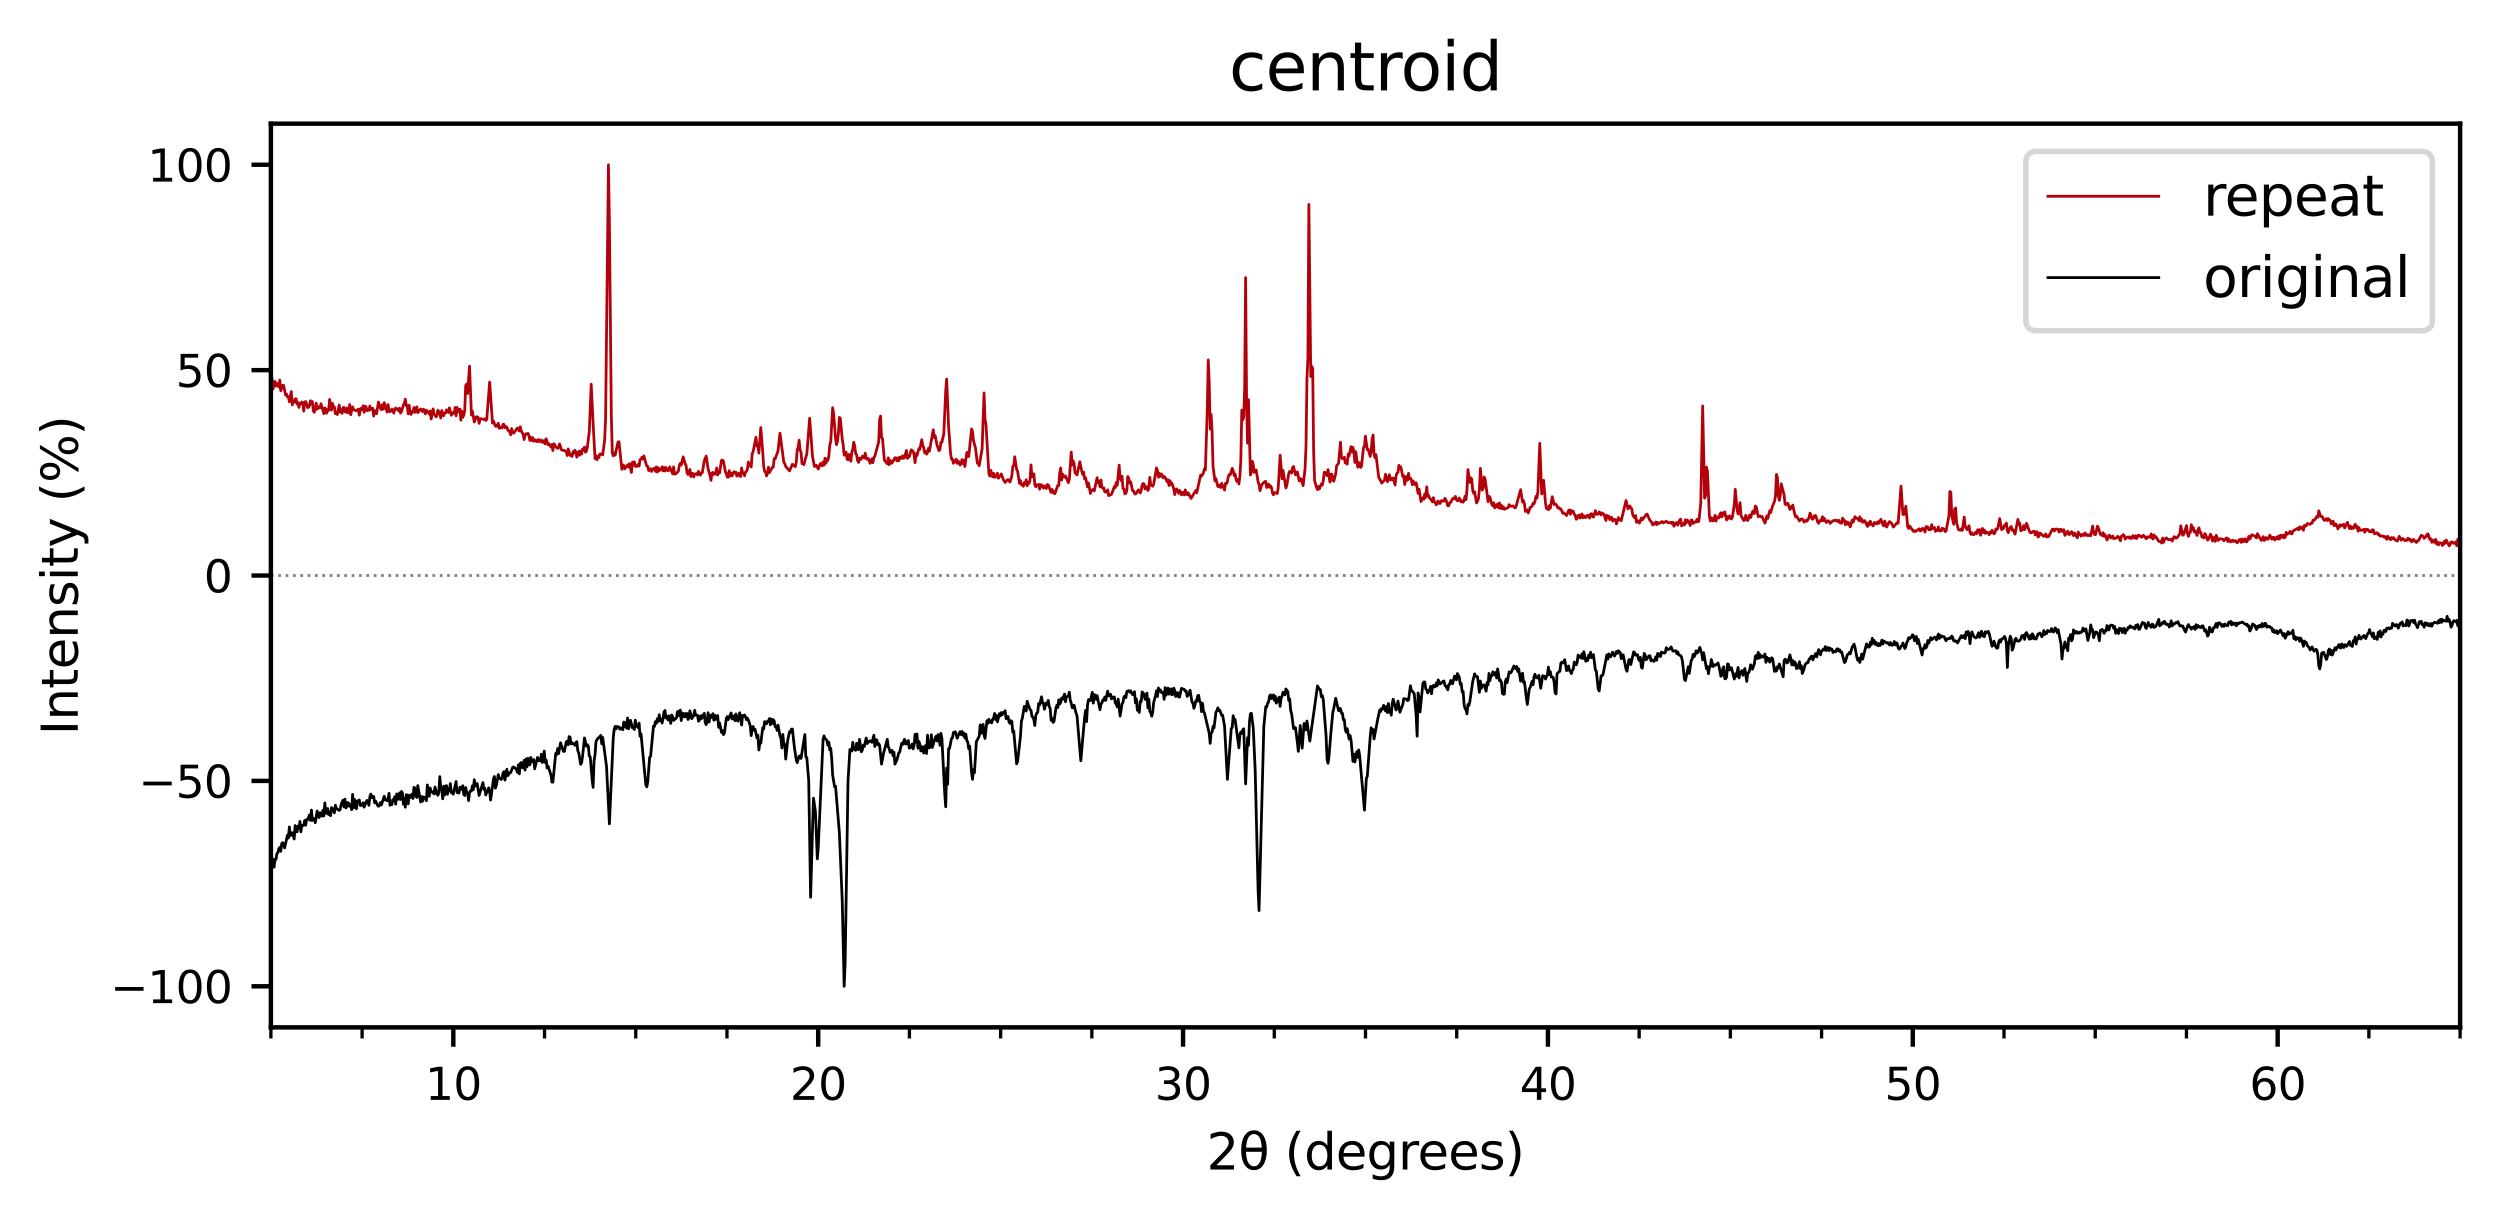 <?xml version="1.0" encoding="utf-8" standalone="no"?>
<!DOCTYPE svg PUBLIC "-//W3C//DTD SVG 1.1//EN"
  "http://www.w3.org/Graphics/SVG/1.1/DTD/svg11.dtd">
<svg xmlns:xlink="http://www.w3.org/1999/xlink" width="451.148pt" height="220.121pt" viewBox="0 0 451.148 220.121" xmlns="http://www.w3.org/2000/svg" version="1.1">
 <defs>
  <style type="text/css">*{stroke-linejoin: round; stroke-linecap: butt}</style>
 </defs>
 <g id="figure_1">
  <g id="patch_1">
   <path d="M 0 220.121 
L 451.148 220.121 
L 451.148 0 
L 0 0 
z
" style="fill: #ffffff"/>
  </g>
  <g id="axes_1">
   <g id="patch_2">
    <path d="M 48.884 185.398 
L 443.948 185.398 
L 443.948 22.318 
L 48.884 22.318 
z
" style="fill: #ffffff"/>
   </g>
   <g id="matplotlib.axis_1">
    <g id="xtick_1">
     <g id="line2d_1">
      <defs>
       <path id="m473e18d54c" d="M 0 0 
L 0 3.5 
" style="stroke: #000000; stroke-width: 0.8"/>
      </defs>
      <g>
       <use xlink:href="#m473e18d54c" x="81.806" y="185.398" style="stroke: #000000; stroke-width: 0.8"/>
      </g>
     </g>
     <g id="text_1">
      <!-- 10 -->
      <g transform="translate(76.716 198.477)scale(0.08 -0.08)">
       <defs>
        <path id="DejaVuSans-31" d="M 794 531 
L 1825 531 
L 1825 4091 
L 703 3866 
L 703 4441 
L 1819 4666 
L 2450 4666 
L 2450 531 
L 3481 531 
L 3481 0 
L 794 0 
L 794 531 
z
" transform="scale(0.016)"/>
        <path id="DejaVuSans-30" d="M 2034 4250 
Q 1547 4250 1301 3770 
Q 1056 3291 1056 2328 
Q 1056 1369 1301 889 
Q 1547 409 2034 409 
Q 2525 409 2770 889 
Q 3016 1369 3016 2328 
Q 3016 3291 2770 3770 
Q 2525 4250 2034 4250 
z
M 2034 4750 
Q 2819 4750 3233 4129 
Q 3647 3509 3647 2328 
Q 3647 1150 3233 529 
Q 2819 -91 2034 -91 
Q 1250 -91 836 529 
Q 422 1150 422 2328 
Q 422 3509 836 4129 
Q 1250 4750 2034 4750 
z
" transform="scale(0.016)"/>
       </defs>
       <use xlink:href="#DejaVuSans-31"/>
       <use xlink:href="#DejaVuSans-30" x="63.623"/>
      </g>
     </g>
    </g>
    <g id="xtick_2">
     <g id="line2d_2">
      <g>
       <use xlink:href="#m473e18d54c" x="147.65" y="185.398" style="stroke: #000000; stroke-width: 0.8"/>
      </g>
     </g>
     <g id="text_2">
      <!-- 20 -->
      <g transform="translate(142.56 198.477)scale(0.08 -0.08)">
       <defs>
        <path id="DejaVuSans-32" d="M 1228 531 
L 3431 531 
L 3431 0 
L 469 0 
L 469 531 
Q 828 903 1448 1529 
Q 2069 2156 2228 2338 
Q 2531 2678 2651 2914 
Q 2772 3150 2772 3378 
Q 2772 3750 2511 3984 
Q 2250 4219 1831 4219 
Q 1534 4219 1204 4116 
Q 875 4013 500 3803 
L 500 4441 
Q 881 4594 1212 4672 
Q 1544 4750 1819 4750 
Q 2544 4750 2975 4387 
Q 3406 4025 3406 3419 
Q 3406 3131 3298 2873 
Q 3191 2616 2906 2266 
Q 2828 2175 2409 1742 
Q 1991 1309 1228 531 
z
" transform="scale(0.016)"/>
       </defs>
       <use xlink:href="#DejaVuSans-32"/>
       <use xlink:href="#DejaVuSans-30" x="63.623"/>
      </g>
     </g>
    </g>
    <g id="xtick_3">
     <g id="line2d_3">
      <g>
       <use xlink:href="#m473e18d54c" x="213.494" y="185.398" style="stroke: #000000; stroke-width: 0.8"/>
      </g>
     </g>
     <g id="text_3">
      <!-- 30 -->
      <g transform="translate(208.404 198.477)scale(0.08 -0.08)">
       <defs>
        <path id="DejaVuSans-33" d="M 2597 2516 
Q 3050 2419 3304 2112 
Q 3559 1806 3559 1356 
Q 3559 666 3084 287 
Q 2609 -91 1734 -91 
Q 1441 -91 1130 -33 
Q 819 25 488 141 
L 488 750 
Q 750 597 1062 519 
Q 1375 441 1716 441 
Q 2309 441 2620 675 
Q 2931 909 2931 1356 
Q 2931 1769 2642 2001 
Q 2353 2234 1838 2234 
L 1294 2234 
L 1294 2753 
L 1863 2753 
Q 2328 2753 2575 2939 
Q 2822 3125 2822 3475 
Q 2822 3834 2567 4026 
Q 2313 4219 1838 4219 
Q 1578 4219 1281 4162 
Q 984 4106 628 3988 
L 628 4550 
Q 988 4650 1302 4700 
Q 1616 4750 1894 4750 
Q 2613 4750 3031 4423 
Q 3450 4097 3450 3541 
Q 3450 3153 3228 2886 
Q 3006 2619 2597 2516 
z
" transform="scale(0.016)"/>
       </defs>
       <use xlink:href="#DejaVuSans-33"/>
       <use xlink:href="#DejaVuSans-30" x="63.623"/>
      </g>
     </g>
    </g>
    <g id="xtick_4">
     <g id="line2d_4">
      <g>
       <use xlink:href="#m473e18d54c" x="279.338" y="185.398" style="stroke: #000000; stroke-width: 0.8"/>
      </g>
     </g>
     <g id="text_4">
      <!-- 40 -->
      <g transform="translate(274.248 198.477)scale(0.08 -0.08)">
       <defs>
        <path id="DejaVuSans-34" d="M 2419 4116 
L 825 1625 
L 2419 1625 
L 2419 4116 
z
M 2253 4666 
L 3047 4666 
L 3047 1625 
L 3713 1625 
L 3713 1100 
L 3047 1100 
L 3047 0 
L 2419 0 
L 2419 1100 
L 313 1100 
L 313 1709 
L 2253 4666 
z
" transform="scale(0.016)"/>
       </defs>
       <use xlink:href="#DejaVuSans-34"/>
       <use xlink:href="#DejaVuSans-30" x="63.623"/>
      </g>
     </g>
    </g>
    <g id="xtick_5">
     <g id="line2d_5">
      <g>
       <use xlink:href="#m473e18d54c" x="345.182" y="185.398" style="stroke: #000000; stroke-width: 0.8"/>
      </g>
     </g>
     <g id="text_5">
      <!-- 50 -->
      <g transform="translate(340.092 198.477)scale(0.08 -0.08)">
       <defs>
        <path id="DejaVuSans-35" d="M 691 4666 
L 3169 4666 
L 3169 4134 
L 1269 4134 
L 1269 2991 
Q 1406 3038 1543 3061 
Q 1681 3084 1819 3084 
Q 2600 3084 3056 2656 
Q 3513 2228 3513 1497 
Q 3513 744 3044 326 
Q 2575 -91 1722 -91 
Q 1428 -91 1123 -41 
Q 819 9 494 109 
L 494 744 
Q 775 591 1075 516 
Q 1375 441 1709 441 
Q 2250 441 2565 725 
Q 2881 1009 2881 1497 
Q 2881 1984 2565 2268 
Q 2250 2553 1709 2553 
Q 1456 2553 1204 2497 
Q 953 2441 691 2322 
L 691 4666 
z
" transform="scale(0.016)"/>
       </defs>
       <use xlink:href="#DejaVuSans-35"/>
       <use xlink:href="#DejaVuSans-30" x="63.623"/>
      </g>
     </g>
    </g>
    <g id="xtick_6">
     <g id="line2d_6">
      <g>
       <use xlink:href="#m473e18d54c" x="411.026" y="185.398" style="stroke: #000000; stroke-width: 0.8"/>
      </g>
     </g>
     <g id="text_6">
      <!-- 60 -->
      <g transform="translate(405.936 198.477)scale(0.08 -0.08)">
       <defs>
        <path id="DejaVuSans-36" d="M 2113 2584 
Q 1688 2584 1439 2293 
Q 1191 2003 1191 1497 
Q 1191 994 1439 701 
Q 1688 409 2113 409 
Q 2538 409 2786 701 
Q 3034 994 3034 1497 
Q 3034 2003 2786 2293 
Q 2538 2584 2113 2584 
z
M 3366 4563 
L 3366 3988 
Q 3128 4100 2886 4159 
Q 2644 4219 2406 4219 
Q 1781 4219 1451 3797 
Q 1122 3375 1075 2522 
Q 1259 2794 1537 2939 
Q 1816 3084 2150 3084 
Q 2853 3084 3261 2657 
Q 3669 2231 3669 1497 
Q 3669 778 3244 343 
Q 2819 -91 2113 -91 
Q 1303 -91 875 529 
Q 447 1150 447 2328 
Q 447 3434 972 4092 
Q 1497 4750 2381 4750 
Q 2619 4750 2861 4703 
Q 3103 4656 3366 4563 
z
" transform="scale(0.016)"/>
       </defs>
       <use xlink:href="#DejaVuSans-36"/>
       <use xlink:href="#DejaVuSans-30" x="63.623"/>
      </g>
     </g>
    </g>
    <g id="xtick_7">
     <g id="line2d_7">
      <defs>
       <path id="m4d4f5311ec" d="M 0 0 
L 0 2 
" style="stroke: #000000; stroke-width: 0.6"/>
      </defs>
      <g>
       <use xlink:href="#m4d4f5311ec" x="48.884" y="185.398" style="stroke: #000000; stroke-width: 0.6"/>
      </g>
     </g>
    </g>
    <g id="xtick_8">
     <g id="line2d_8">
      <g>
       <use xlink:href="#m4d4f5311ec" x="65.345" y="185.398" style="stroke: #000000; stroke-width: 0.6"/>
      </g>
     </g>
    </g>
    <g id="xtick_9">
     <g id="line2d_9">
      <g>
       <use xlink:href="#m4d4f5311ec" x="98.267" y="185.398" style="stroke: #000000; stroke-width: 0.6"/>
      </g>
     </g>
    </g>
    <g id="xtick_10">
     <g id="line2d_10">
      <g>
       <use xlink:href="#m4d4f5311ec" x="114.728" y="185.398" style="stroke: #000000; stroke-width: 0.6"/>
      </g>
     </g>
    </g>
    <g id="xtick_11">
     <g id="line2d_11">
      <g>
       <use xlink:href="#m4d4f5311ec" x="131.189" y="185.398" style="stroke: #000000; stroke-width: 0.6"/>
      </g>
     </g>
    </g>
    <g id="xtick_12">
     <g id="line2d_12">
      <g>
       <use xlink:href="#m4d4f5311ec" x="164.111" y="185.398" style="stroke: #000000; stroke-width: 0.6"/>
      </g>
     </g>
    </g>
    <g id="xtick_13">
     <g id="line2d_13">
      <g>
       <use xlink:href="#m4d4f5311ec" x="180.572" y="185.398" style="stroke: #000000; stroke-width: 0.6"/>
      </g>
     </g>
    </g>
    <g id="xtick_14">
     <g id="line2d_14">
      <g>
       <use xlink:href="#m4d4f5311ec" x="197.033" y="185.398" style="stroke: #000000; stroke-width: 0.6"/>
      </g>
     </g>
    </g>
    <g id="xtick_15">
     <g id="line2d_15">
      <g>
       <use xlink:href="#m4d4f5311ec" x="229.955" y="185.398" style="stroke: #000000; stroke-width: 0.6"/>
      </g>
     </g>
    </g>
    <g id="xtick_16">
     <g id="line2d_16">
      <g>
       <use xlink:href="#m4d4f5311ec" x="246.416" y="185.398" style="stroke: #000000; stroke-width: 0.6"/>
      </g>
     </g>
    </g>
    <g id="xtick_17">
     <g id="line2d_17">
      <g>
       <use xlink:href="#m4d4f5311ec" x="262.877" y="185.398" style="stroke: #000000; stroke-width: 0.6"/>
      </g>
     </g>
    </g>
    <g id="xtick_18">
     <g id="line2d_18">
      <g>
       <use xlink:href="#m4d4f5311ec" x="295.799" y="185.398" style="stroke: #000000; stroke-width: 0.6"/>
      </g>
     </g>
    </g>
    <g id="xtick_19">
     <g id="line2d_19">
      <g>
       <use xlink:href="#m4d4f5311ec" x="312.26" y="185.398" style="stroke: #000000; stroke-width: 0.6"/>
      </g>
     </g>
    </g>
    <g id="xtick_20">
     <g id="line2d_20">
      <g>
       <use xlink:href="#m4d4f5311ec" x="328.721" y="185.398" style="stroke: #000000; stroke-width: 0.6"/>
      </g>
     </g>
    </g>
    <g id="xtick_21">
     <g id="line2d_21">
      <g>
       <use xlink:href="#m4d4f5311ec" x="361.643" y="185.398" style="stroke: #000000; stroke-width: 0.6"/>
      </g>
     </g>
    </g>
    <g id="xtick_22">
     <g id="line2d_22">
      <g>
       <use xlink:href="#m4d4f5311ec" x="378.104" y="185.398" style="stroke: #000000; stroke-width: 0.6"/>
      </g>
     </g>
    </g>
    <g id="xtick_23">
     <g id="line2d_23">
      <g>
       <use xlink:href="#m4d4f5311ec" x="394.565" y="185.398" style="stroke: #000000; stroke-width: 0.6"/>
      </g>
     </g>
    </g>
    <g id="xtick_24">
     <g id="line2d_24">
      <g>
       <use xlink:href="#m4d4f5311ec" x="427.487" y="185.398" style="stroke: #000000; stroke-width: 0.6"/>
      </g>
     </g>
    </g>
    <g id="xtick_25">
     <g id="line2d_25">
      <g>
       <use xlink:href="#m4d4f5311ec" x="443.948" y="185.398" style="stroke: #000000; stroke-width: 0.6"/>
      </g>
     </g>
    </g>
    <g id="text_7">
     <!-- 2θ (degrees) -->
     <g transform="translate(217.745 211.05)scale(0.09 -0.09)">
      <defs>
       <path id="DejaVuSans-3b8" d="M 2953 2219 
L 963 2219 
Q 1009 1284 1225 888 
Q 1494 400 1959 400 
Q 2428 400 2688 891 
Q 2916 1322 2953 2219 
z
M 2944 2750 
Q 2856 3638 2688 3950 
Q 2419 4444 1959 4444 
Q 1481 4444 1228 3956 
Q 1028 3563 969 2750 
L 2944 2750 
z
M 1959 4913 
Q 2709 4913 3138 4250 
Q 3566 3591 3566 2422 
Q 3566 1256 3138 594 
Q 2709 -72 1959 -72 
Q 1206 -72 781 594 
Q 353 1256 353 2422 
Q 353 3591 781 4250 
Q 1206 4913 1959 4913 
z
" transform="scale(0.016)"/>
       <path id="DejaVuSans-20" transform="scale(0.016)"/>
       <path id="DejaVuSans-28" d="M 1984 4856 
Q 1566 4138 1362 3434 
Q 1159 2731 1159 2009 
Q 1159 1288 1364 580 
Q 1569 -128 1984 -844 
L 1484 -844 
Q 1016 -109 783 600 
Q 550 1309 550 2009 
Q 550 2706 781 3412 
Q 1013 4119 1484 4856 
L 1984 4856 
z
" transform="scale(0.016)"/>
       <path id="DejaVuSans-64" d="M 2906 2969 
L 2906 4863 
L 3481 4863 
L 3481 0 
L 2906 0 
L 2906 525 
Q 2725 213 2448 61 
Q 2172 -91 1784 -91 
Q 1150 -91 751 415 
Q 353 922 353 1747 
Q 353 2572 751 3078 
Q 1150 3584 1784 3584 
Q 2172 3584 2448 3432 
Q 2725 3281 2906 2969 
z
M 947 1747 
Q 947 1113 1208 752 
Q 1469 391 1925 391 
Q 2381 391 2643 752 
Q 2906 1113 2906 1747 
Q 2906 2381 2643 2742 
Q 2381 3103 1925 3103 
Q 1469 3103 1208 2742 
Q 947 2381 947 1747 
z
" transform="scale(0.016)"/>
       <path id="DejaVuSans-65" d="M 3597 1894 
L 3597 1613 
L 953 1613 
Q 991 1019 1311 708 
Q 1631 397 2203 397 
Q 2534 397 2845 478 
Q 3156 559 3463 722 
L 3463 178 
Q 3153 47 2828 -22 
Q 2503 -91 2169 -91 
Q 1331 -91 842 396 
Q 353 884 353 1716 
Q 353 2575 817 3079 
Q 1281 3584 2069 3584 
Q 2775 3584 3186 3129 
Q 3597 2675 3597 1894 
z
M 3022 2063 
Q 3016 2534 2758 2815 
Q 2500 3097 2075 3097 
Q 1594 3097 1305 2825 
Q 1016 2553 972 2059 
L 3022 2063 
z
" transform="scale(0.016)"/>
       <path id="DejaVuSans-67" d="M 2906 1791 
Q 2906 2416 2648 2759 
Q 2391 3103 1925 3103 
Q 1463 3103 1205 2759 
Q 947 2416 947 1791 
Q 947 1169 1205 825 
Q 1463 481 1925 481 
Q 2391 481 2648 825 
Q 2906 1169 2906 1791 
z
M 3481 434 
Q 3481 -459 3084 -895 
Q 2688 -1331 1869 -1331 
Q 1566 -1331 1297 -1286 
Q 1028 -1241 775 -1147 
L 775 -588 
Q 1028 -725 1275 -790 
Q 1522 -856 1778 -856 
Q 2344 -856 2625 -561 
Q 2906 -266 2906 331 
L 2906 616 
Q 2728 306 2450 153 
Q 2172 0 1784 0 
Q 1141 0 747 490 
Q 353 981 353 1791 
Q 353 2603 747 3093 
Q 1141 3584 1784 3584 
Q 2172 3584 2450 3431 
Q 2728 3278 2906 2969 
L 2906 3500 
L 3481 3500 
L 3481 434 
z
" transform="scale(0.016)"/>
       <path id="DejaVuSans-72" d="M 2631 2963 
Q 2534 3019 2420 3045 
Q 2306 3072 2169 3072 
Q 1681 3072 1420 2755 
Q 1159 2438 1159 1844 
L 1159 0 
L 581 0 
L 581 3500 
L 1159 3500 
L 1159 2956 
Q 1341 3275 1631 3429 
Q 1922 3584 2338 3584 
Q 2397 3584 2469 3576 
Q 2541 3569 2628 3553 
L 2631 2963 
z
" transform="scale(0.016)"/>
       <path id="DejaVuSans-73" d="M 2834 3397 
L 2834 2853 
Q 2591 2978 2328 3040 
Q 2066 3103 1784 3103 
Q 1356 3103 1142 2972 
Q 928 2841 928 2578 
Q 928 2378 1081 2264 
Q 1234 2150 1697 2047 
L 1894 2003 
Q 2506 1872 2764 1633 
Q 3022 1394 3022 966 
Q 3022 478 2636 193 
Q 2250 -91 1575 -91 
Q 1294 -91 989 -36 
Q 684 19 347 128 
L 347 722 
Q 666 556 975 473 
Q 1284 391 1588 391 
Q 1994 391 2212 530 
Q 2431 669 2431 922 
Q 2431 1156 2273 1281 
Q 2116 1406 1581 1522 
L 1381 1569 
Q 847 1681 609 1914 
Q 372 2147 372 2553 
Q 372 3047 722 3315 
Q 1072 3584 1716 3584 
Q 2034 3584 2315 3537 
Q 2597 3491 2834 3397 
z
" transform="scale(0.016)"/>
       <path id="DejaVuSans-29" d="M 513 4856 
L 1013 4856 
Q 1481 4119 1714 3412 
Q 1947 2706 1947 2009 
Q 1947 1309 1714 600 
Q 1481 -109 1013 -844 
L 513 -844 
Q 928 -128 1133 580 
Q 1338 1288 1338 2009 
Q 1338 2731 1133 3434 
Q 928 4138 513 4856 
z
" transform="scale(0.016)"/>
      </defs>
      <use xlink:href="#DejaVuSans-32"/>
      <use xlink:href="#DejaVuSans-3b8" x="63.623"/>
      <use xlink:href="#DejaVuSans-20" x="124.805"/>
      <use xlink:href="#DejaVuSans-28" x="156.592"/>
      <use xlink:href="#DejaVuSans-64" x="195.605"/>
      <use xlink:href="#DejaVuSans-65" x="259.082"/>
      <use xlink:href="#DejaVuSans-67" x="320.605"/>
      <use xlink:href="#DejaVuSans-72" x="384.082"/>
      <use xlink:href="#DejaVuSans-65" x="422.945"/>
      <use xlink:href="#DejaVuSans-65" x="484.469"/>
      <use xlink:href="#DejaVuSans-73" x="545.992"/>
      <use xlink:href="#DejaVuSans-29" x="598.092"/>
     </g>
    </g>
   </g>
   <g id="matplotlib.axis_2">
    <g id="ytick_1">
     <g id="line2d_26">
      <defs>
       <path id="m7d39f5f729" d="M 0 0 
L -3.5 0 
" style="stroke: #000000; stroke-width: 0.8"/>
      </defs>
      <g>
       <use xlink:href="#m7d39f5f729" x="48.884" y="177.985" style="stroke: #000000; stroke-width: 0.8"/>
      </g>
     </g>
     <g id="text_8">
      <!-- −100 -->
      <g transform="translate(19.91 181.025)scale(0.08 -0.08)">
       <defs>
        <path id="DejaVuSans-2212" d="M 678 2272 
L 4684 2272 
L 4684 1741 
L 678 1741 
L 678 2272 
z
" transform="scale(0.016)"/>
       </defs>
       <use xlink:href="#DejaVuSans-2212"/>
       <use xlink:href="#DejaVuSans-31" x="83.789"/>
       <use xlink:href="#DejaVuSans-30" x="147.412"/>
       <use xlink:href="#DejaVuSans-30" x="211.035"/>
      </g>
     </g>
    </g>
    <g id="ytick_2">
     <g id="line2d_27">
      <g>
       <use xlink:href="#m7d39f5f729" x="48.884" y="140.922" style="stroke: #000000; stroke-width: 0.8"/>
      </g>
     </g>
     <g id="text_9">
      <!-- −50 -->
      <g transform="translate(25 143.961)scale(0.08 -0.08)">
       <use xlink:href="#DejaVuSans-2212"/>
       <use xlink:href="#DejaVuSans-35" x="83.789"/>
       <use xlink:href="#DejaVuSans-30" x="147.412"/>
      </g>
     </g>
    </g>
    <g id="ytick_3">
     <g id="line2d_28">
      <g>
       <use xlink:href="#m7d39f5f729" x="48.884" y="103.858" style="stroke: #000000; stroke-width: 0.8"/>
      </g>
     </g>
     <g id="text_10">
      <!-- 0 -->
      <g transform="translate(36.794 106.897)scale(0.08 -0.08)">
       <use xlink:href="#DejaVuSans-30"/>
      </g>
     </g>
    </g>
    <g id="ytick_4">
     <g id="line2d_29">
      <g>
       <use xlink:href="#m7d39f5f729" x="48.884" y="66.794" style="stroke: #000000; stroke-width: 0.8"/>
      </g>
     </g>
     <g id="text_11">
      <!-- 50 -->
      <g transform="translate(31.704 69.834)scale(0.08 -0.08)">
       <use xlink:href="#DejaVuSans-35"/>
       <use xlink:href="#DejaVuSans-30" x="63.623"/>
      </g>
     </g>
    </g>
    <g id="ytick_5">
     <g id="line2d_30">
      <g>
       <use xlink:href="#m7d39f5f729" x="48.884" y="29.731" style="stroke: #000000; stroke-width: 0.8"/>
      </g>
     </g>
     <g id="text_12">
      <!-- 100 -->
      <g transform="translate(26.614 32.77)scale(0.08 -0.08)">
       <use xlink:href="#DejaVuSans-31"/>
       <use xlink:href="#DejaVuSans-30" x="63.623"/>
       <use xlink:href="#DejaVuSans-30" x="127.246"/>
      </g>
     </g>
    </g>
    <g id="text_13">
     <!-- Intensity (%) -->
     <g transform="translate(14.039 132.662)rotate(-90)scale(0.09 -0.09)">
      <defs>
       <path id="DejaVuSans-49" d="M 628 4666 
L 1259 4666 
L 1259 0 
L 628 0 
L 628 4666 
z
" transform="scale(0.016)"/>
       <path id="DejaVuSans-6e" d="M 3513 2113 
L 3513 0 
L 2938 0 
L 2938 2094 
Q 2938 2591 2744 2837 
Q 2550 3084 2163 3084 
Q 1697 3084 1428 2787 
Q 1159 2491 1159 1978 
L 1159 0 
L 581 0 
L 581 3500 
L 1159 3500 
L 1159 2956 
Q 1366 3272 1645 3428 
Q 1925 3584 2291 3584 
Q 2894 3584 3203 3211 
Q 3513 2838 3513 2113 
z
" transform="scale(0.016)"/>
       <path id="DejaVuSans-74" d="M 1172 4494 
L 1172 3500 
L 2356 3500 
L 2356 3053 
L 1172 3053 
L 1172 1153 
Q 1172 725 1289 603 
Q 1406 481 1766 481 
L 2356 481 
L 2356 0 
L 1766 0 
Q 1100 0 847 248 
Q 594 497 594 1153 
L 594 3053 
L 172 3053 
L 172 3500 
L 594 3500 
L 594 4494 
L 1172 4494 
z
" transform="scale(0.016)"/>
       <path id="DejaVuSans-69" d="M 603 3500 
L 1178 3500 
L 1178 0 
L 603 0 
L 603 3500 
z
M 603 4863 
L 1178 4863 
L 1178 4134 
L 603 4134 
L 603 4863 
z
" transform="scale(0.016)"/>
       <path id="DejaVuSans-79" d="M 2059 -325 
Q 1816 -950 1584 -1140 
Q 1353 -1331 966 -1331 
L 506 -1331 
L 506 -850 
L 844 -850 
Q 1081 -850 1212 -737 
Q 1344 -625 1503 -206 
L 1606 56 
L 191 3500 
L 800 3500 
L 1894 763 
L 2988 3500 
L 3597 3500 
L 2059 -325 
z
" transform="scale(0.016)"/>
       <path id="DejaVuSans-25" d="M 4653 2053 
Q 4381 2053 4226 1822 
Q 4072 1591 4072 1178 
Q 4072 772 4226 539 
Q 4381 306 4653 306 
Q 4919 306 5073 539 
Q 5228 772 5228 1178 
Q 5228 1588 5073 1820 
Q 4919 2053 4653 2053 
z
M 4653 2450 
Q 5147 2450 5437 2106 
Q 5728 1763 5728 1178 
Q 5728 594 5436 251 
Q 5144 -91 4653 -91 
Q 4153 -91 3862 251 
Q 3572 594 3572 1178 
Q 3572 1766 3864 2108 
Q 4156 2450 4653 2450 
z
M 1428 4353 
Q 1159 4353 1004 4120 
Q 850 3888 850 3481 
Q 850 3069 1003 2837 
Q 1156 2606 1428 2606 
Q 1700 2606 1854 2837 
Q 2009 3069 2009 3481 
Q 2009 3884 1853 4118 
Q 1697 4353 1428 4353 
z
M 4250 4750 
L 4750 4750 
L 1831 -91 
L 1331 -91 
L 4250 4750 
z
M 1428 4750 
Q 1922 4750 2215 4408 
Q 2509 4066 2509 3481 
Q 2509 2891 2217 2550 
Q 1925 2209 1428 2209 
Q 931 2209 642 2551 
Q 353 2894 353 3481 
Q 353 4063 643 4406 
Q 934 4750 1428 4750 
z
" transform="scale(0.016)"/>
      </defs>
      <use xlink:href="#DejaVuSans-49"/>
      <use xlink:href="#DejaVuSans-6e" x="29.492"/>
      <use xlink:href="#DejaVuSans-74" x="92.871"/>
      <use xlink:href="#DejaVuSans-65" x="132.08"/>
      <use xlink:href="#DejaVuSans-6e" x="193.604"/>
      <use xlink:href="#DejaVuSans-73" x="256.982"/>
      <use xlink:href="#DejaVuSans-69" x="309.082"/>
      <use xlink:href="#DejaVuSans-74" x="336.865"/>
      <use xlink:href="#DejaVuSans-79" x="376.074"/>
      <use xlink:href="#DejaVuSans-20" x="435.254"/>
      <use xlink:href="#DejaVuSans-28" x="467.041"/>
      <use xlink:href="#DejaVuSans-25" x="506.055"/>
      <use xlink:href="#DejaVuSans-29" x="601.074"/>
     </g>
    </g>
   </g>
   <g id="line2d_31">
    <path d="M 48.935 156.324 
L 49.108 155.11 
L 49.281 155.016 
L 49.454 156.499 
L 49.627 155.11 
L 49.8 155.11 
L 49.972 154.012 
L 50.145 153.86 
L 50.318 153.148 
L 50.491 152.914 
L 50.664 153.627 
L 50.837 152.225 
L 51.01 152.062 
L 51.183 152.401 
L 51.356 153.008 
L 51.874 150.719 
L 52.047 151.233 
L 52.22 149.236 
L 52.393 150.801 
L 52.566 150.661 
L 52.739 150.264 
L 52.912 150.684 
L 53.085 151.408 
L 53.258 148.979 
L 53.431 149.318 
L 53.604 150.123 
L 53.776 149.084 
L 53.949 149.505 
L 54.122 148.243 
L 54.295 150.112 
L 54.468 148.932 
L 54.641 149.002 
L 54.814 148.909 
L 54.987 148.057 
L 55.16 148.909 
L 55.333 147.881 
L 55.506 147.928 
L 55.851 147.076 
L 56.024 148.057 
L 56.197 146.188 
L 56.37 148.057 
L 56.543 147.706 
L 56.716 147.741 
L 56.889 148.465 
L 57.235 146.363 
L 57.58 147.543 
L 57.753 146.667 
L 58.099 147.286 
L 58.272 146.223 
L 58.445 147.251 
L 58.618 144.892 
L 58.791 146.632 
L 58.964 146.784 
L 59.137 145.908 
L 59.31 146.994 
L 59.482 146.527 
L 59.655 147.192 
L 59.828 145.733 
L 60.001 146.34 
L 60.174 145.931 
L 60.347 146.69 
L 60.52 145.312 
L 60.693 145.896 
L 61.212 146.247 
L 61.384 146.095 
L 61.557 145.172 
L 61.903 144.402 
L 62.076 145.604 
L 62.249 144.215 
L 62.422 145.791 
L 62.595 145.546 
L 62.768 144.822 
L 62.941 144.997 
L 63.114 145.511 
L 63.286 145.231 
L 63.459 146.106 
L 63.632 143.351 
L 63.805 145.791 
L 63.978 144.261 
L 64.151 145.569 
L 64.324 145.955 
L 64.497 144.507 
L 64.67 144.787 
L 64.843 144.367 
L 65.016 145.359 
L 65.361 145.324 
L 65.534 144.857 
L 65.707 145.651 
L 66.053 144.775 
L 66.226 144.448 
L 66.399 144.635 
L 66.572 145.336 
L 66.745 143.794 
L 66.918 143.292 
L 67.091 143.934 
L 67.263 143.689 
L 67.436 143.748 
L 67.609 144.88 
L 67.782 144.565 
L 68.128 145.324 
L 68.301 145.499 
L 68.474 145.347 
L 68.647 144.834 
L 68.82 145.266 
L 69.338 143.689 
L 69.511 144.367 
L 69.684 144.273 
L 69.857 144.495 
L 70.03 144.168 
L 70.203 143.164 
L 70.376 145.324 
L 70.549 144.694 
L 70.722 145.196 
L 70.895 144.296 
L 71.067 144.518 
L 71.24 143.771 
L 71.413 145.114 
L 71.586 143.269 
L 71.759 144.063 
L 71.932 144.238 
L 72.105 143.082 
L 72.278 144.261 
L 72.451 142.825 
L 72.624 143.105 
L 72.797 145.137 
L 72.969 144.075 
L 73.142 145.663 
L 73.315 143.409 
L 73.488 143.502 
L 73.661 145.067 
L 73.834 143.491 
L 74.007 143.923 
L 74.18 143.853 
L 74.353 143.281 
L 74.526 144.098 
L 74.699 142.078 
L 74.871 142.206 
L 75.044 143.689 
L 75.217 143.911 
L 75.39 141.774 
L 75.909 144.729 
L 76.082 143.736 
L 76.255 144.577 
L 76.428 143.818 
L 76.773 143.958 
L 76.946 144.507 
L 77.119 141.657 
L 77.465 143.701 
L 77.638 142.206 
L 77.811 142.942 
L 77.984 142.872 
L 78.33 143.281 
L 78.503 142.031 
L 78.848 143.269 
L 79.021 143.514 
L 79.194 143.07 
L 79.367 140.151 
L 79.54 142.218 
L 79.713 142.3 
L 79.886 144.156 
L 80.059 141.879 
L 80.232 143.467 
L 80.405 141.879 
L 80.578 141.763 
L 80.75 143.339 
L 80.923 142.37 
L 81.096 142.697 
L 81.269 141.401 
L 81.442 143.047 
L 81.615 142.942 
L 81.788 143.327 
L 82.307 141.027 
L 82.48 143.012 
L 82.825 143.117 
L 82.998 142.054 
L 83.171 142.113 
L 83.344 142.463 
L 83.517 141.798 
L 83.69 143.397 
L 83.863 143.561 
L 84.036 142.125 
L 84.209 142.93 
L 84.382 143.082 
L 84.554 144.472 
L 84.727 143.07 
L 84.9 142.743 
L 85.073 142.72 
L 85.246 141.809 
L 85.419 142.522 
L 85.592 140.712 
L 85.765 141.692 
L 85.938 141.868 
L 86.111 141.401 
L 86.456 143.549 
L 87.148 141.237 
L 87.321 142.451 
L 87.494 142.241 
L 87.667 143.467 
L 87.84 142.93 
L 88.013 142.86 
L 88.186 142.16 
L 88.358 142.743 
L 88.531 144.367 
L 89.05 140.606 
L 89.223 140.128 
L 89.396 142.23 
L 89.569 141.739 
L 89.915 139.766 
L 90.088 140.443 
L 90.26 140.443 
L 90.433 140.677 
L 90.606 140.455 
L 90.779 139.509 
L 90.952 139.24 
L 91.125 140.77 
L 91.471 138.82 
L 91.644 139.976 
L 91.99 139.45 
L 92.162 139.404 
L 92.508 138.505 
L 92.681 138.399 
L 93.2 138.832 
L 93.373 139.38 
L 93.546 138.026 
L 93.719 139.649 
L 93.892 137.757 
L 94.064 137.605 
L 94.237 138.528 
L 94.41 138.563 
L 94.583 137.208 
L 94.756 138.972 
L 94.929 136.951 
L 95.102 138.376 
L 95.275 136.823 
L 95.448 138.026 
L 95.621 138.014 
L 95.794 136.695 
L 95.966 137.477 
L 96.139 137.372 
L 96.312 137.08 
L 96.485 138.726 
L 97.004 136.683 
L 97.177 137.267 
L 97.35 136.975 
L 97.523 137.325 
L 97.696 136.099 
L 97.869 137.605 
L 98.041 137.419 
L 98.214 135.539 
L 98.387 137.594 
L 98.56 137.173 
L 98.733 138.598 
L 98.906 138.259 
L 99.425 139.859 
L 99.598 141.132 
L 99.771 141.144 
L 100.289 135.947 
L 100.462 136.169 
L 100.635 135.071 
L 100.808 135.994 
L 101.154 134.044 
L 101.673 135.585 
L 101.845 135.609 
L 102.191 133.857 
L 102.364 133.729 
L 102.537 134.394 
L 102.71 132.923 
L 102.883 133.063 
L 103.056 134.254 
L 103.229 134.032 
L 103.402 134.207 
L 103.575 134.196 
L 103.747 134.511 
L 103.92 133.997 
L 104.093 133.845 
L 104.266 135.468 
L 104.439 135.854 
L 104.785 137.921 
L 104.958 137.64 
L 105.131 136.414 
L 105.477 133.168 
L 105.822 134.651 
L 105.995 134.382 
L 106.168 134.651 
L 106.341 136.438 
L 106.514 136.578 
L 106.86 140.758 
L 107.033 142.089 
L 107.206 137.255 
L 107.379 136.216 
L 107.551 133.822 
L 107.897 133.215 
L 108.07 133.133 
L 108.416 132.713 
L 108.589 134.219 
L 108.762 133.086 
L 109.108 135.69 
L 109.453 138.306 
L 109.972 148.664 
L 110.664 133.18 
L 110.837 131.592 
L 111.01 131.09 
L 111.183 131.545 
L 111.355 131.101 
L 111.701 131.206 
L 111.874 131.592 
L 112.047 131.37 
L 112.393 131.685 
L 112.566 130.295 
L 112.739 131.136 
L 112.912 130.389 
L 113.085 131.416 
L 113.258 129.571 
L 113.43 131.51 
L 113.776 129.992 
L 114.122 131.346 
L 114.295 131.311 
L 114.468 131.638 
L 114.641 129.957 
L 114.814 131.078 
L 114.987 130.833 
L 115.16 131.3 
L 115.332 130.494 
L 115.505 132.864 
L 115.678 132.432 
L 116.543 141.634 
L 116.716 141.984 
L 116.889 141.132 
L 117.234 136.648 
L 117.407 136.473 
L 117.926 131.043 
L 118.099 131.09 
L 118.272 130.225 
L 118.445 130.552 
L 118.618 129.7 
L 118.791 130.19 
L 118.964 128.976 
L 119.136 130.062 
L 119.309 129.735 
L 119.482 130.482 
L 119.655 129.735 
L 119.828 128.45 
L 120.001 128.217 
L 120.174 129.536 
L 120.347 129.256 
L 120.52 129.898 
L 120.693 129.186 
L 121.038 130.541 
L 121.211 129.034 
L 121.384 129.291 
L 121.557 130.004 
L 122.076 129.548 
L 122.249 128.45 
L 122.422 128.345 
L 122.595 129.174 
L 122.768 128.147 
L 122.94 130.039 
L 123.113 128.661 
L 123.286 128.766 
L 123.459 129.373 
L 123.632 128.754 
L 123.805 129.361 
L 123.978 128.754 
L 124.151 129.84 
L 124.324 129.548 
L 124.497 128.275 
L 124.842 129.688 
L 125.188 129.081 
L 125.361 128.194 
L 125.534 129.069 
L 125.88 129.081 
L 126.053 130.155 
L 126.226 129.933 
L 126.399 129.198 
L 126.572 129.688 
L 126.744 129.069 
L 126.917 129.431 
L 127.09 128.731 
L 127.263 130.377 
L 127.436 130.763 
L 127.609 130.167 
L 127.782 128.614 
L 127.955 130.307 
L 128.128 129.268 
L 128.301 129.058 
L 128.474 129.49 
L 128.647 128.789 
L 128.819 129.968 
L 128.992 129.069 
L 129.165 129.817 
L 129.338 129.268 
L 129.511 129.128 
L 129.684 131.253 
L 129.857 130.471 
L 130.203 132.175 
L 130.376 131.86 
L 130.549 132.561 
L 130.721 132.327 
L 131.067 129.677 
L 131.24 129.326 
L 131.413 129.863 
L 131.932 128.661 
L 132.105 129.747 
L 132.278 129.618 
L 132.451 129.174 
L 132.623 130.05 
L 132.796 128.847 
L 133.142 130.144 
L 133.488 128.626 
L 133.834 130.833 
L 134.007 129.093 
L 134.18 129.303 
L 134.353 129.023 
L 134.525 129.303 
L 134.698 129.887 
L 134.871 129.595 
L 135.044 129.922 
L 135.39 130.984 
L 135.563 132.748 
L 135.736 131.393 
L 135.909 131.101 
L 136.082 131.778 
L 136.255 131.615 
L 136.6 133.156 
L 136.773 132.666 
L 136.946 135.34 
L 137.119 134.079 
L 137.292 134.102 
L 137.638 131.335 
L 137.811 131.557 
L 137.984 130.214 
L 138.329 130.611 
L 138.502 130.167 
L 138.675 130.109 
L 138.848 129.665 
L 139.021 130.798 
L 139.194 129.747 
L 139.367 130.564 
L 139.54 129.875 
L 139.713 130.12 
L 139.886 131.136 
L 140.059 131.054 
L 140.231 131.813 
L 140.404 130.856 
L 140.75 132.748 
L 140.923 133.168 
L 141.096 134.978 
L 141.269 132.537 
L 141.442 134.371 
L 141.615 134.266 
L 141.788 136.987 
L 142.133 133.694 
L 142.479 132.024 
L 142.652 132.187 
L 142.825 131.568 
L 142.998 131.557 
L 143.344 134.791 
L 143.69 137.115 
L 143.863 137.629 
L 144.208 136.461 
L 144.381 136.403 
L 144.554 136.858 
L 145.246 132.561 
L 145.419 136.601 
L 145.592 136.695 
L 145.938 140.817 
L 146.283 161.917 
L 146.629 149.47 
L 146.802 144.051 
L 147.148 146.445 
L 147.494 154.981 
L 147.667 152.821 
L 148.531 133.437 
L 148.704 132.794 
L 148.877 133.308 
L 149.05 133.402 
L 149.223 133.623 
L 149.396 134.499 
L 149.569 133.939 
L 149.742 135.328 
L 149.914 135.036 
L 150.087 136.87 
L 150.26 139.894 
L 150.606 141.984 
L 150.779 141.879 
L 151.471 150.264 
L 151.989 162.548 
L 152.335 177.985 
L 152.508 174.003 
L 153.027 141.062 
L 153.373 135.258 
L 153.718 135.527 
L 153.891 133.974 
L 154.064 135.2 
L 154.41 135.398 
L 154.583 134.126 
L 154.756 134.488 
L 154.929 135.305 
L 155.102 133.437 
L 155.448 135.667 
L 155.62 135.305 
L 155.793 134.453 
L 155.966 134.733 
L 156.312 133.18 
L 156.485 134.184 
L 156.831 133.775 
L 157.004 133.682 
L 157.35 133.962 
L 157.695 132.678 
L 157.868 134.709 
L 158.041 133.507 
L 158.214 133.507 
L 158.387 134.394 
L 158.56 134.184 
L 158.733 134.499 
L 159.079 137.886 
L 159.424 136.006 
L 160.116 133.425 
L 160.289 134.768 
L 160.462 135.083 
L 160.635 135.76 
L 160.808 135.725 
L 160.981 135.41 
L 161.154 136.368 
L 161.327 135.772 
L 161.499 137.886 
L 161.845 137.15 
L 162.191 135.877 
L 162.364 135.714 
L 162.71 134.137 
L 162.883 134.347 
L 163.229 133.402 
L 163.401 134.254 
L 163.574 133.834 
L 163.747 134.277 
L 163.92 133.647 
L 164.093 135.013 
L 164.439 134.838 
L 164.612 134.254 
L 164.785 135.142 
L 164.958 134.476 
L 165.131 132.514 
L 165.303 133.95 
L 165.476 132.456 
L 165.649 135.025 
L 165.822 133.799 
L 165.995 134.324 
L 166.168 135.515 
L 166.341 135.305 
L 166.514 134.733 
L 166.687 135.889 
L 166.86 135.749 
L 167.033 134.534 
L 167.205 135.971 
L 167.378 132.666 
L 167.551 134.943 
L 167.724 134.955 
L 167.897 134.721 
L 168.07 132.596 
L 168.243 134.885 
L 168.762 133.156 
L 168.935 132.853 
L 169.107 133.729 
L 169.28 132.561 
L 169.453 132.876 
L 169.626 134.488 
L 169.799 132.339 
L 169.972 133.238 
L 170.491 143.316 
L 170.664 145.593 
L 170.837 138.598 
L 171.009 141.529 
L 171.182 135.118 
L 171.355 135.048 
L 171.701 133.285 
L 171.874 133.191 
L 172.047 132.187 
L 172.22 132.187 
L 172.393 132.047 
L 172.739 133.226 
L 173.084 132.374 
L 173.257 132.035 
L 173.43 132.561 
L 173.603 132 
L 173.776 132.701 
L 173.949 132.281 
L 174.122 133.191 
L 174.295 132.491 
L 174.468 133.635 
L 174.641 133.892 
L 174.813 135.106 
L 174.986 134.651 
L 175.332 139.439 
L 175.505 140.63 
L 175.678 138.855 
L 175.851 139.439 
L 176.197 133.799 
L 176.37 133.518 
L 176.716 132.806 
L 176.888 130.809 
L 177.061 132.327 
L 177.407 130.728 
L 177.58 132.631 
L 177.753 133.261 
L 178.099 130.062 
L 178.272 130.529 
L 178.445 129.805 
L 178.618 130.354 
L 178.79 130.109 
L 178.963 130.459 
L 179.136 129.782 
L 179.309 129.583 
L 179.482 128.754 
L 179.655 129.852 
L 179.828 129.116 
L 180.001 130.26 
L 180.347 128.789 
L 180.52 129.186 
L 180.692 128.591 
L 180.865 128.976 
L 181.038 128.556 
L 181.211 128.614 
L 181.384 128.252 
L 181.557 129.688 
L 181.903 129.291 
L 182.076 130.237 
L 182.249 130.529 
L 182.422 130.062 
L 182.594 130.179 
L 182.767 132.14 
L 182.94 131.93 
L 183.459 137.851 
L 183.632 137.419 
L 184.151 132.876 
L 184.324 130.132 
L 184.496 129.571 
L 184.842 127.481 
L 185.188 128.322 
L 185.361 126.559 
L 185.88 128.065 
L 186.053 128.17 
L 186.226 129.291 
L 186.398 129.42 
L 186.571 129.863 
L 186.744 130.926 
L 186.917 129.116 
L 187.09 128.672 
L 187.263 128.556 
L 187.436 126.944 
L 187.609 127.248 
L 187.955 125.741 
L 188.128 126.874 
L 188.3 126.862 
L 188.473 127.983 
L 188.819 126.862 
L 188.992 127.108 
L 189.165 126.395 
L 189.338 127.481 
L 189.511 127.843 
L 189.684 129.98 
L 189.857 129.653 
L 190.03 130.354 
L 190.202 130.202 
L 190.548 127.808 
L 190.721 127.259 
L 190.894 127.68 
L 191.067 126.278 
L 191.24 127.049 
L 191.413 126.757 
L 191.586 125.952 
L 191.759 126.208 
L 192.104 125.251 
L 192.277 126.629 
L 192.45 125.73 
L 192.796 125.625 
L 192.969 124.912 
L 193.142 126.407 
L 193.315 126.886 
L 193.488 127.703 
L 193.661 127.703 
L 193.834 127.271 
L 194.179 128.684 
L 194.352 129.128 
L 195.044 137.278 
L 195.736 129.373 
L 195.909 128.194 
L 196.081 130.225 
L 196.254 127.213 
L 196.427 126.267 
L 196.773 126.419 
L 197.119 124.936 
L 197.292 126.886 
L 197.465 125.379 
L 197.638 125.414 
L 197.811 126.208 
L 197.983 125.531 
L 198.502 128.088 
L 198.675 127.037 
L 198.848 126.862 
L 199.021 126.29 
L 199.194 126.395 
L 199.367 125.788 
L 199.54 126.384 
L 199.885 124.725 
L 200.058 125.566 
L 200.404 125.286 
L 200.577 126.127 
L 200.923 125.765 
L 201.096 125.8 
L 201.269 126.886 
L 201.442 127.026 
L 201.615 127.575 
L 201.787 126.162 
L 202.133 129.221 
L 202.479 127.026 
L 202.652 126.757 
L 202.825 125.765 
L 202.998 125.59 
L 203.171 125.905 
L 203.344 124.784 
L 203.689 124.644 
L 203.862 124.912 
L 204.035 124.667 
L 204.381 125.344 
L 204.554 125.192 
L 204.727 124.819 
L 204.9 126.827 
L 205.073 126.127 
L 205.246 128.182 
L 205.419 127.843 
L 205.591 128.567 
L 205.764 126.535 
L 205.937 126.64 
L 206.11 124.866 
L 206.456 125.263 
L 206.629 126.173 
L 206.802 126.243 
L 206.975 125.076 
L 207.148 127.75 
L 207.321 126.173 
L 207.493 128.38 
L 207.666 128.626 
L 207.839 129.244 
L 208.012 128.556 
L 208.185 126.781 
L 208.531 125.531 
L 208.704 124.644 
L 208.877 125.683 
L 209.05 124.153 
L 209.223 124.76 
L 209.396 124.492 
L 209.568 124.936 
L 209.741 125.041 
L 209.914 124.924 
L 210.087 126.197 
L 210.26 124.083 
L 210.433 125.449 
L 210.606 125.017 
L 210.779 124.177 
L 210.952 125.274 
L 211.125 124.924 
L 211.298 124.305 
L 211.47 125.379 
L 211.643 125.321 
L 211.816 124.188 
L 211.989 124.609 
L 212.162 125.695 
L 212.508 124.982 
L 212.681 125.753 
L 212.854 125.8 
L 213.2 124.223 
L 213.545 124.363 
L 213.718 124.41 
L 213.891 124.749 
L 214.064 124.702 
L 214.237 125.683 
L 214.583 125.192 
L 214.756 124.562 
L 215.102 126.699 
L 215.274 126.874 
L 215.447 127.82 
L 215.62 127.329 
L 215.793 126.43 
L 215.966 126.559 
L 216.139 125.566 
L 216.312 125.473 
L 216.485 126.605 
L 216.658 126.734 
L 216.831 128.427 
L 217.004 126.921 
L 217.176 128.369 
L 217.349 128.649 
L 218.214 132.327 
L 218.387 134.137 
L 218.56 132.269 
L 218.733 132.14 
L 218.906 131.09 
L 219.078 131.37 
L 219.424 128.544 
L 219.597 128.252 
L 219.77 127.738 
L 219.943 128.252 
L 220.116 128.147 
L 220.462 129.093 
L 220.635 129.069 
L 220.98 131.031 
L 221.499 140.63 
L 222.191 131.487 
L 222.364 131.241 
L 222.537 129.151 
L 222.71 129.957 
L 222.882 129.828 
L 223.574 134.955 
L 223.747 132.514 
L 223.92 132.105 
L 224.093 132.374 
L 224.266 131.697 
L 224.439 131.522 
L 224.784 141.459 
L 225.13 133.121 
L 225.303 134.511 
L 225.476 130.26 
L 225.649 128.812 
L 225.822 128.719 
L 226.168 131.452 
L 226.514 139.123 
L 227.032 160.586 
L 227.205 164.323 
L 228.07 131.09 
L 228.416 127.528 
L 228.589 127.586 
L 228.761 126.874 
L 228.934 126.652 
L 229.107 125.59 
L 229.28 125.391 
L 229.453 126.08 
L 229.626 125.858 
L 229.799 125.391 
L 229.972 126.395 
L 230.145 125.66 
L 230.318 126.886 
L 230.836 125.8 
L 231.009 127.47 
L 231.182 125.963 
L 231.355 125.66 
L 231.528 124.924 
L 231.874 125.391 
L 232.047 124.328 
L 232.393 124.807 
L 232.565 126.407 
L 232.738 126.127 
L 232.911 128.194 
L 233.084 128.812 
L 233.43 131.463 
L 233.603 131.475 
L 233.776 131.3 
L 234.122 133.997 
L 234.295 135.585 
L 234.64 130.926 
L 234.986 135.013 
L 235.332 130.552 
L 235.505 131.58 
L 235.678 131.72 
L 235.851 130.12 
L 236.369 133.729 
L 237.753 123.78 
L 238.099 124.41 
L 238.271 124.445 
L 238.444 125.73 
L 238.617 125.519 
L 238.79 126.208 
L 239.309 132.864 
L 239.482 137.057 
L 239.655 137.734 
L 239.828 136.496 
L 240.173 132.211 
L 240.519 128.556 
L 240.692 127.832 
L 241.038 126.01 
L 241.557 128.252 
L 241.73 127.843 
L 241.903 127.89 
L 242.076 128.672 
L 242.248 128.707 
L 242.421 129.887 
L 242.594 129.863 
L 242.767 131.662 
L 242.94 132.14 
L 243.113 131.487 
L 243.459 133.378 
L 243.632 132.724 
L 243.805 133.507 
L 244.15 137.395 
L 244.323 136.099 
L 244.496 137.5 
L 244.842 135.655 
L 245.015 136.66 
L 245.188 135.34 
L 245.361 136.368 
L 246.225 146.188 
L 246.571 140.478 
L 246.744 140.069 
L 247.263 133.005 
L 247.436 131.323 
L 247.609 131.954 
L 247.782 131.638 
L 247.954 133.355 
L 248.646 129.665 
L 248.992 128.112 
L 249.165 128.38 
L 249.338 127.832 
L 249.511 127.983 
L 249.684 127.283 
L 249.856 127.61 
L 250.029 128.31 
L 250.202 127.481 
L 250.375 128.591 
L 250.548 126.967 
L 250.721 128.521 
L 250.894 127.972 
L 251.067 129.058 
L 251.24 126.932 
L 251.413 126.185 
L 251.931 128.123 
L 252.104 127.656 
L 252.277 126.524 
L 252.623 128.532 
L 253.142 127.131 
L 253.315 126.08 
L 253.833 126.173 
L 254.006 126.43 
L 254.179 126.325 
L 254.525 123.756 
L 254.698 124.655 
L 254.871 124.725 
L 255.217 125.204 
L 255.562 129.233 
L 255.735 132.864 
L 255.908 125.041 
L 256.081 125.846 
L 256.254 128.485 
L 256.773 123.324 
L 256.946 123.067 
L 257.119 123.067 
L 257.292 124.328 
L 257.465 124.457 
L 257.637 125.041 
L 257.81 124.574 
L 257.983 124.725 
L 258.156 123.861 
L 258.329 125.192 
L 258.502 123.861 
L 258.675 123.686 
L 258.848 123.955 
L 259.021 123.92 
L 259.194 123.254 
L 259.367 123.733 
L 259.539 122.705 
L 259.885 123.429 
L 260.231 123.137 
L 260.404 122.927 
L 260.577 122.892 
L 260.75 123.709 
L 260.923 123.815 
L 261.269 124.48 
L 261.441 123.534 
L 261.614 123.499 
L 261.787 122.787 
L 261.96 123.242 
L 262.133 123.383 
L 262.479 122.005 
L 262.825 122.682 
L 262.998 121.549 
L 263.343 122.215 
L 263.516 123.488 
L 263.689 123.336 
L 263.862 124.866 
L 264.035 124.76 
L 264.208 127.166 
L 264.381 127.878 
L 264.554 128.088 
L 264.727 128.836 
L 264.9 127.119 
L 265.073 127.329 
L 265.245 126.594 
L 265.764 122.974 
L 266.11 121.596 
L 266.283 122.04 
L 266.456 122.028 
L 266.629 122.156 
L 266.975 124.936 
L 267.147 122.892 
L 267.32 124.223 
L 267.493 123.604 
L 267.666 123.78 
L 267.839 123.593 
L 268.185 124.725 
L 268.358 123.149 
L 268.531 123.604 
L 268.704 121.526 
L 268.877 122.81 
L 269.049 121.946 
L 269.222 121.97 
L 269.395 121.234 
L 269.568 121.724 
L 269.741 121.806 
L 269.914 121.327 
L 270.087 122.355 
L 270.26 120.72 
L 270.606 122.857 
L 270.779 122.729 
L 270.951 123.161 
L 271.124 125.146 
L 271.297 125.286 
L 271.47 125.263 
L 271.643 123.032 
L 271.816 122.53 
L 271.989 123.172 
L 272.335 121.257 
L 272.508 121.409 
L 272.681 121.386 
L 273.199 120.183 
L 273.372 120.58 
L 273.545 120.673 
L 273.718 120.276 
L 273.891 121.199 
L 274.064 120.697 
L 274.41 122.927 
L 274.583 121.701 
L 274.756 121.491 
L 274.928 123.161 
L 275.101 123.032 
L 275.447 125.94 
L 275.62 127.131 
L 275.966 124.328 
L 276.139 124.048 
L 276.485 122.939 
L 276.658 123.569 
L 276.83 122.11 
L 277.003 121.678 
L 277.176 122.261 
L 277.522 122.355 
L 277.695 121.864 
L 278.041 124.188 
L 278.387 121.935 
L 278.56 122.063 
L 278.732 122.028 
L 278.905 122.542 
L 279.251 121.724 
L 279.424 120.381 
L 279.597 121.748 
L 279.77 121.187 
L 279.943 122.18 
L 280.116 122.156 
L 280.289 122.261 
L 280.462 123.126 
L 280.634 125.041 
L 280.807 125.228 
L 280.98 121.596 
L 281.326 121.211 
L 281.499 121.14 
L 281.672 119.669 
L 281.845 119.482 
L 282.018 119.646 
L 282.191 119.541 
L 282.364 119.05 
L 282.709 121.024 
L 283.055 120.183 
L 283.228 121 
L 283.401 121.176 
L 283.574 121.549 
L 283.747 120.919 
L 283.92 120.72 
L 284.093 119.471 
L 284.438 119.973 
L 284.611 119.541 
L 284.784 118.209 
L 285.303 118.758 
L 285.476 117.988 
L 285.649 118.84 
L 285.822 117.602 
L 286.168 119.342 
L 286.34 118.793 
L 286.513 119.202 
L 286.686 118.209 
L 286.859 118.653 
L 287.032 117.696 
L 287.205 118.7 
L 287.551 118.128 
L 287.897 120.895 
L 288.07 121.094 
L 288.415 124.363 
L 288.588 124.69 
L 288.934 121.946 
L 289.107 121.958 
L 289.28 121.724 
L 289.972 118.186 
L 290.145 118.957 
L 290.317 117.999 
L 290.49 118.455 
L 290.663 118.525 
L 291.009 117.684 
L 291.355 118.396 
L 291.701 117.556 
L 291.874 117.906 
L 292.047 117.439 
L 292.392 117.766 
L 292.565 118.863 
L 292.738 118.291 
L 292.911 118.163 
L 293.43 120.732 
L 293.603 121.129 
L 293.949 119.062 
L 294.121 119.027 
L 294.294 119.926 
L 294.813 117.626 
L 294.986 117.789 
L 295.159 118.245 
L 295.505 118.139 
L 295.678 118.945 
L 295.851 119.214 
L 296.023 118.63 
L 296.196 120.428 
L 296.369 120.58 
L 296.715 117.918 
L 296.888 118.209 
L 297.061 119.074 
L 297.58 118.35 
L 297.753 118.338 
L 297.925 119.237 
L 298.098 119.062 
L 298.444 119.354 
L 298.617 119.155 
L 298.79 118.536 
L 298.963 119.144 
L 299.136 117.918 
L 299.309 118.396 
L 299.482 117.999 
L 299.655 118.478 
L 299.827 117.672 
L 300.346 117.871 
L 300.519 117.766 
L 300.692 116.89 
L 301.038 117.217 
L 301.384 117.088 
L 301.557 116.738 
L 301.902 117.509 
L 302.421 117.427 
L 302.594 117.964 
L 302.767 117.626 
L 302.94 118.186 
L 303.286 118.303 
L 303.459 118.607 
L 303.631 119.447 
L 303.977 122.612 
L 304.15 122.822 
L 304.669 120.3 
L 304.842 121.526 
L 305.188 119.179 
L 305.361 118.969 
L 305.534 118.081 
L 305.706 118.525 
L 305.879 118.209 
L 306.052 117.45 
L 306.225 117.847 
L 306.398 117.777 
L 306.744 116.82 
L 307.09 117.906 
L 307.263 119.074 
L 307.436 117.789 
L 307.954 120.673 
L 308.127 120.265 
L 308.3 121.573 
L 308.473 120.475 
L 308.646 120.311 
L 308.819 119.015 
L 309.165 120.288 
L 309.338 119.961 
L 309.51 120.066 
L 309.856 119.821 
L 310.029 119.634 
L 310.202 120.23 
L 310.548 122.04 
L 310.721 121.829 
L 310.894 120.615 
L 311.067 120.323 
L 311.24 122.46 
L 311.412 122.507 
L 311.585 122.133 
L 311.758 119.809 
L 311.931 119.903 
L 312.104 120.907 
L 312.277 120.802 
L 312.45 120.498 
L 312.969 122.542 
L 313.142 121.608 
L 313.314 122.075 
L 313.66 120.452 
L 313.833 122.32 
L 314.006 121.374 
L 314.179 121.316 
L 314.352 121.012 
L 314.525 121.853 
L 314.871 120.638 
L 315.216 122.962 
L 315.389 121.432 
L 315.562 121.386 
L 315.735 120.954 
L 315.908 119.973 
L 316.081 120.23 
L 316.254 120.767 
L 316.6 119.716 
L 316.773 118.443 
L 316.946 118.268 
L 317.118 118.863 
L 317.291 117.719 
L 317.464 118.747 
L 317.637 118.151 
L 317.81 118.618 
L 318.156 118.385 
L 318.329 118.607 
L 318.502 118.023 
L 318.675 119.529 
L 318.848 118.618 
L 319.02 119.155 
L 319.193 118.805 
L 319.366 119.494 
L 319.712 118.7 
L 319.885 118.863 
L 320.231 121.164 
L 320.404 120.522 
L 320.577 121.094 
L 320.75 120.323 
L 320.922 120.568 
L 321.095 119.821 
L 321.787 122.121 
L 321.96 119.214 
L 322.133 118.957 
L 322.306 119.085 
L 322.479 119.634 
L 322.652 119.529 
L 322.997 118.174 
L 323.17 118.828 
L 323.343 119.984 
L 323.516 119.202 
L 323.689 120.019 
L 323.862 119.436 
L 324.035 119.728 
L 324.208 120.65 
L 324.381 120.568 
L 324.554 120.171 
L 324.727 119.412 
L 324.899 120.662 
L 325.072 120.136 
L 325.245 121.538 
L 325.418 121.14 
L 325.764 119.914 
L 326.11 119.564 
L 326.283 119.564 
L 326.456 118.933 
L 326.629 118.898 
L 326.801 118.49 
L 326.974 118.396 
L 327.147 119.085 
L 327.493 118.245 
L 327.666 117.941 
L 327.839 118.536 
L 328.185 117.229 
L 328.531 118.163 
L 328.703 117.462 
L 328.876 117.38 
L 329.049 117.135 
L 329.222 117.31 
L 329.395 116.68 
L 329.568 117.392 
L 329.914 116.832 
L 330.087 117.427 
L 330.26 116.983 
L 330.433 117.147 
L 330.605 117.147 
L 330.778 117.742 
L 330.951 117.544 
L 331.297 117.602 
L 331.47 117.123 
L 331.643 117.077 
L 331.816 117.462 
L 331.989 117.252 
L 332.162 117.684 
L 332.335 117.637 
L 332.68 118.922 
L 332.853 119.564 
L 333.026 119.389 
L 333.372 118.139 
L 333.545 118.093 
L 333.718 117.766 
L 333.891 117.976 
L 334.237 116.797 
L 334.582 116.236 
L 334.755 116.855 
L 335.101 118.677 
L 335.274 119.167 
L 335.447 118.793 
L 335.62 119.552 
L 335.966 118.023 
L 336.139 118.933 
L 336.484 117.556 
L 336.83 116.201 
L 337.003 116.4 
L 337.176 116.785 
L 337.349 116.75 
L 337.522 115.886 
L 337.695 116.353 
L 337.868 115.185 
L 338.041 116.049 
L 338.214 115.559 
L 338.386 116.294 
L 338.559 115.932 
L 338.732 116.4 
L 338.905 116.528 
L 339.078 116.131 
L 339.251 116.493 
L 339.424 116.224 
L 339.597 115.524 
L 339.77 116.224 
L 339.943 115.664 
L 340.461 116.038 
L 340.634 115.956 
L 340.98 116.388 
L 341.153 115.956 
L 341.326 116.411 
L 341.499 116.458 
L 341.672 116.259 
L 341.845 115.757 
L 342.018 116.388 
L 342.19 116.002 
L 342.363 116.096 
L 342.536 116.89 
L 342.709 117.147 
L 342.882 116.995 
L 343.055 116.598 
L 343.228 116.516 
L 343.401 116.038 
L 343.747 117.042 
L 343.92 116.691 
L 344.092 115.921 
L 344.265 115.676 
L 344.438 115.068 
L 344.611 115.255 
L 344.957 114.952 
L 345.13 114.543 
L 345.303 114.718 
L 345.476 115.629 
L 345.649 115.033 
L 345.822 114.858 
L 345.994 116.108 
L 346.167 115.384 
L 346.859 118.198 
L 347.032 117.042 
L 347.205 117.1 
L 347.378 116.341 
L 347.551 116.937 
L 347.724 116.61 
L 347.896 115.582 
L 348.069 116.061 
L 348.415 115.057 
L 348.588 115.43 
L 348.761 115.337 
L 349.107 114.975 
L 349.28 115.033 
L 349.453 115.477 
L 349.798 114.414 
L 349.971 115.22 
L 350.144 114.648 
L 350.317 114.975 
L 350.49 114.811 
L 350.836 114.916 
L 351.182 115.64 
L 351.355 115.278 
L 351.7 115.278 
L 351.873 115.092 
L 352.046 115.197 
L 352.219 114.788 
L 352.392 115.057 
L 352.565 115.652 
L 352.738 115.711 
L 352.911 115.64 
L 353.257 116.014 
L 353.948 114.706 
L 354.121 115.08 
L 354.294 115.022 
L 354.467 114.66 
L 354.64 115.255 
L 354.813 114.052 
L 354.986 114.59 
L 355.159 113.947 
L 355.332 114.449 
L 355.505 116.154 
L 355.677 114.519 
L 355.85 114.041 
L 356.196 114.881 
L 356.542 115.127 
L 356.715 115.033 
L 357.061 114.181 
L 357.234 114.998 
L 357.407 114.753 
L 357.579 113.912 
L 357.925 114.835 
L 358.098 114.893 
L 358.271 114.006 
L 358.444 114.263 
L 358.79 113.924 
L 358.963 114.309 
L 359.481 116.621 
L 359.654 116.481 
L 359.827 115.699 
L 360.173 116.75 
L 360.346 116.983 
L 360.519 116.913 
L 360.692 115.827 
L 360.865 115.489 
L 361.038 115.851 
L 361.211 115.325 
L 361.556 115.162 
L 361.729 114.846 
L 361.902 115.208 
L 362.075 116.119 
L 362.248 120.452 
L 362.421 116.47 
L 362.767 114.811 
L 362.94 115.267 
L 363.113 117.334 
L 363.285 116.983 
L 363.631 115.36 
L 363.804 115.197 
L 363.977 115.652 
L 364.323 115.711 
L 364.669 115.372 
L 364.842 114.718 
L 365.015 114.928 
L 365.187 114.625 
L 365.36 115.395 
L 365.533 114.333 
L 365.706 114.157 
L 366.225 115.349 
L 366.398 114.671 
L 366.571 115.278 
L 366.744 114.379 
L 366.917 114.613 
L 367.089 115.29 
L 367.262 115.057 
L 367.435 115.314 
L 367.781 114.414 
L 367.954 114.379 
L 368.127 114.228 
L 368.473 114.916 
L 368.646 114.601 
L 368.819 113.784 
L 368.991 114.496 
L 369.164 114.122 
L 369.337 114.321 
L 369.51 113.76 
L 369.683 113.924 
L 370.029 113.982 
L 370.202 113.433 
L 370.548 114.064 
L 370.894 113.317 
L 371.239 114.181 
L 371.412 113.62 
L 371.931 116.271 
L 372.104 118.922 
L 372.277 117.287 
L 372.45 116.937 
L 372.623 115.839 
L 373.141 117.427 
L 373.314 115.15 
L 373.487 115.22 
L 373.66 114.508 
L 373.833 115.64 
L 374.006 115.325 
L 374.179 113.667 
L 374.352 114.263 
L 374.525 114.239 
L 374.698 113.936 
L 374.87 114.263 
L 375.043 114.122 
L 375.216 114.263 
L 375.389 114.041 
L 375.562 114.134 
L 375.735 113.947 
L 375.908 113.34 
L 376.081 113.831 
L 376.254 113.889 
L 376.427 113.492 
L 376.772 115.57 
L 377.118 114.169 
L 377.291 112.768 
L 377.464 113.527 
L 377.637 113.667 
L 377.81 115.068 
L 378.156 114.052 
L 378.329 114.041 
L 378.674 114.613 
L 378.847 115.617 
L 379.02 113.772 
L 379.366 113.585 
L 379.712 114.286 
L 379.885 113.784 
L 380.058 113.854 
L 380.231 112.885 
L 380.404 113.142 
L 380.576 113.679 
L 380.749 113.001 
L 380.922 112.803 
L 381.268 112.85 
L 381.441 113.387 
L 381.614 113.06 
L 381.787 114.274 
L 381.96 113.632 
L 382.306 114.321 
L 382.478 113.375 
L 382.651 113.702 
L 382.824 113.422 
L 382.997 114.157 
L 383.343 113.387 
L 383.516 114.274 
L 383.689 113.702 
L 383.862 113.725 
L 384.035 113.235 
L 384.208 113.293 
L 384.38 112.931 
L 384.553 113.212 
L 384.726 113.107 
L 385.245 113.492 
L 385.418 112.861 
L 385.591 113.177 
L 385.764 112.709 
L 385.937 113.55 
L 386.11 113.539 
L 386.628 112.324 
L 386.801 112.476 
L 386.974 112.441 
L 387.147 113.177 
L 387.32 113.41 
L 387.666 112.324 
L 387.839 112.896 
L 388.012 112.861 
L 388.185 113.2 
L 388.357 112.639 
L 388.53 112.721 
L 388.703 113.223 
L 389.049 113.048 
L 389.568 111.775 
L 389.741 112.943 
L 389.914 112.651 
L 390.087 112.674 
L 390.259 112.312 
L 390.432 112.464 
L 390.605 112.114 
L 390.778 112.569 
L 390.951 112.709 
L 391.124 112.604 
L 391.297 112.756 
L 391.47 113.153 
L 391.643 112.745 
L 391.816 112.032 
L 391.989 112.966 
L 392.161 112.534 
L 392.334 112.651 
L 392.68 112.336 
L 392.853 112.429 
L 393.026 112.184 
L 393.372 112.955 
L 393.545 112.885 
L 393.718 113.001 
L 393.891 112.955 
L 394.236 113.76 
L 394.409 114.064 
L 394.755 113.013 
L 394.928 112.709 
L 395.101 113.142 
L 395.274 113.165 
L 395.447 113.539 
L 395.62 113.212 
L 395.793 113.34 
L 395.965 113.048 
L 396.138 113.585 
L 396.311 112.733 
L 396.484 113.258 
L 396.657 112.885 
L 397.003 113.223 
L 397.176 113.247 
L 397.349 112.966 
L 397.522 112.931 
L 397.867 113.901 
L 398.04 113.632 
L 398.386 114.788 
L 398.559 114.508 
L 398.732 113.188 
L 399.078 114.006 
L 399.251 114.029 
L 399.424 113.293 
L 399.597 113.282 
L 399.942 112.499 
L 400.115 113.212 
L 400.288 112.476 
L 400.461 112.383 
L 400.634 112.499 
L 400.98 113.036 
L 401.153 112.698 
L 401.326 113.036 
L 401.499 112.616 
L 401.844 112.908 
L 402.017 112.908 
L 402.19 112.289 
L 402.363 112.371 
L 402.536 112.114 
L 402.709 112.791 
L 402.882 112.347 
L 403.228 112.698 
L 403.401 112.453 
L 403.574 112.943 
L 403.746 112.453 
L 403.919 112.616 
L 404.092 112.406 
L 404.438 112.371 
L 404.611 112.242 
L 405.303 112.733 
L 405.476 112.628 
L 405.648 113.036 
L 405.821 112.92 
L 405.994 113.866 
L 406.167 113.655 
L 406.513 112.604 
L 406.859 112.826 
L 407.205 113.597 
L 407.378 113.001 
L 407.55 113.223 
L 407.723 112.861 
L 407.896 112.815 
L 408.069 113.142 
L 408.242 112.511 
L 408.415 113.036 
L 408.588 113.001 
L 408.761 112.464 
L 408.934 112.639 
L 409.107 113.188 
L 409.452 113.013 
L 409.625 113.095 
L 409.798 113.317 
L 409.971 113.328 
L 410.144 113.994 
L 410.317 113.667 
L 410.49 114.169 
L 410.836 113.819 
L 411.009 114.344 
L 411.527 113.69 
L 412.046 114.788 
L 412.219 114.321 
L 412.392 115.173 
L 412.911 113.994 
L 413.084 114.461 
L 413.256 114.193 
L 413.602 114.333 
L 413.775 113.737 
L 413.948 115.232 
L 414.121 114.87 
L 414.294 115.454 
L 414.467 115.045 
L 414.64 115.243 
L 414.813 115.127 
L 414.986 115.711 
L 415.158 115.138 
L 415.331 115.454 
L 415.677 116.633 
L 415.85 115.676 
L 416.023 115.979 
L 416.196 115.932 
L 416.369 116.516 
L 416.715 116.855 
L 416.888 117.299 
L 417.233 116.75 
L 417.579 117.521 
L 417.925 117.182 
L 418.098 117.299 
L 418.271 118.104 
L 418.444 120.171 
L 418.617 120.708 
L 418.79 119.926 
L 418.963 117.871 
L 419.308 117.707 
L 419.827 119.015 
L 420 118.536 
L 420.173 117.404 
L 420.346 117.123 
L 420.519 118.104 
L 420.692 117.334 
L 420.865 118.209 
L 421.383 116.89 
L 421.556 117.299 
L 421.729 116.773 
L 421.902 116.797 
L 422.075 116.318 
L 422.248 116.878 
L 422.421 116.948 
L 422.594 116.201 
L 422.939 116.867 
L 423.112 116.329 
L 423.458 116.645 
L 423.977 115.769 
L 424.15 116.481 
L 424.323 116.329 
L 424.496 116.656 
L 424.669 115.617 
L 424.841 115.757 
L 425.014 114.928 
L 425.187 116.224 
L 425.36 115.243 
L 425.533 115.337 
L 425.706 114.648 
L 425.879 115.197 
L 426.052 115.314 
L 426.225 114.987 
L 426.398 115.01 
L 426.571 114.66 
L 426.743 114.835 
L 426.916 115.243 
L 427.262 114.344 
L 427.435 114.251 
L 427.608 113.609 
L 427.781 114.286 
L 427.954 114.426 
L 428.127 114.916 
L 428.3 114.216 
L 428.473 115.267 
L 428.818 114.952 
L 428.991 115.384 
L 429.164 114.111 
L 429.337 114.811 
L 429.51 113.854 
L 429.683 114.952 
L 429.856 114.309 
L 430.029 114.449 
L 430.202 113.749 
L 430.375 113.737 
L 430.547 113.959 
L 430.72 113.363 
L 430.893 113.41 
L 431.066 113.293 
L 431.239 113.504 
L 431.412 113.328 
L 431.585 113.34 
L 431.758 112.488 
L 432.104 112.873 
L 432.277 112.978 
L 432.449 112.698 
L 432.622 112.826 
L 432.795 113.363 
L 433.141 112.499 
L 433.314 112.476 
L 433.487 112.231 
L 433.66 112.966 
L 433.833 112.745 
L 434.179 112.92 
L 434.351 111.88 
L 434.524 111.997 
L 434.697 112.955 
L 435.043 111.997 
L 435.389 111.962 
L 435.562 112.336 
L 435.735 111.915 
L 435.908 112.639 
L 436.081 112.826 
L 436.254 113.27 
L 436.599 112.196 
L 436.772 112.453 
L 436.945 112.114 
L 437.118 112.733 
L 437.291 112.628 
L 437.464 113.177 
L 437.637 112.383 
L 437.81 112.745 
L 437.983 112.441 
L 438.156 112.885 
L 438.328 112.604 
L 438.501 112.955 
L 438.674 112.511 
L 438.847 113.001 
L 439.02 112.534 
L 439.366 112.289 
L 439.885 112.464 
L 440.058 111.997 
L 440.23 112.359 
L 440.403 111.764 
L 440.576 112.312 
L 440.749 111.787 
L 440.922 112.079 
L 441.095 111.986 
L 441.441 112.091 
L 441.614 111.215 
L 441.787 112.126 
L 441.96 111.764 
L 442.132 112.242 
L 442.305 113.177 
L 442.478 112.92 
L 442.651 112.231 
L 442.824 112.009 
L 443.17 112.242 
L 443.343 111.939 
L 443.516 112.873 
L 443.689 112.955 
L 443.862 113.609 
L 443.862 113.609 
" clip-path="url(#p99f8b7fe5a)" style="fill: none; stroke: #000000; stroke-width: 0.5; stroke-linecap: square"/>
   </g>
   <g id="line2d_32">
    <path d="M 48.935 69.891 
L 49.108 68.345 
L 49.281 70.187 
L 49.454 69.004 
L 49.627 68.843 
L 49.8 69.68 
L 49.972 69.165 
L 50.318 69.841 
L 50.491 68.59 
L 50.664 70.516 
L 51.01 69.519 
L 51.183 69.545 
L 51.529 71.285 
L 51.702 71.116 
L 51.874 71.632 
L 52.047 71.59 
L 52.22 72.502 
L 52.566 70.66 
L 52.739 73.06 
L 52.912 72.401 
L 53.085 72.587 
L 53.258 72.004 
L 53.431 71.961 
L 53.604 72.925 
L 53.776 72.654 
L 53.949 73.524 
L 54.122 72.772 
L 54.295 72.865 
L 54.468 72.553 
L 54.641 72.764 
L 54.814 74.192 
L 54.987 72.544 
L 55.16 72.468 
L 55.333 72.806 
L 55.506 73.567 
L 55.678 73.491 
L 55.851 73.22 
L 56.024 72.308 
L 56.197 72.832 
L 56.37 72.468 
L 56.543 74.141 
L 56.716 74.412 
L 57.062 72.764 
L 57.235 73.854 
L 57.408 73.372 
L 57.58 73.609 
L 57.753 73.584 
L 57.926 72.865 
L 58.445 74.657 
L 58.618 73.609 
L 58.791 73.82 
L 58.964 74.547 
L 59.137 73.888 
L 59.31 74.057 
L 59.482 72.088 
L 59.828 74.006 
L 60.001 72.798 
L 60.174 73.491 
L 60.347 73.44 
L 60.52 74.648 
L 60.693 74.412 
L 60.866 74.809 
L 61.212 73.085 
L 61.384 74.369 
L 61.557 73.972 
L 61.73 74.589 
L 61.903 73.558 
L 62.076 73.533 
L 62.249 74.277 
L 62.422 74.369 
L 62.595 73.626 
L 62.768 74.505 
L 62.941 74.108 
L 63.114 72.992 
L 63.286 74.843 
L 63.632 73.432 
L 63.805 73.913 
L 64.324 74.141 
L 64.67 73.812 
L 64.843 74.927 
L 65.016 73.972 
L 65.189 73.66 
L 65.361 73.93 
L 65.534 73.237 
L 65.707 74.412 
L 65.88 73.313 
L 66.053 73.389 
L 66.226 74.108 
L 66.399 73.93 
L 66.572 74.048 
L 66.745 73.263 
L 66.918 73.922 
L 67.091 73.922 
L 67.263 73.668 
L 67.436 75.079 
L 67.609 74.091 
L 67.955 74.657 
L 68.301 72.561 
L 68.647 73.643 
L 68.82 73.93 
L 68.993 73.043 
L 69.165 73.837 
L 69.338 72.663 
L 69.857 74.369 
L 70.03 73.018 
L 70.203 74.184 
L 70.376 74.302 
L 70.549 74.141 
L 70.722 73.829 
L 70.895 74.057 
L 71.067 74.555 
L 71.24 73.795 
L 71.413 73.634 
L 71.586 73.854 
L 71.759 73.786 
L 71.932 74.141 
L 72.105 73.66 
L 72.278 74.555 
L 72.451 74.293 
L 72.797 73.077 
L 72.969 72.781 
L 73.142 72.029 
L 73.315 73.203 
L 73.488 73.17 
L 73.661 74.682 
L 73.834 73.127 
L 74.007 74.454 
L 74.18 74.783 
L 74.353 74.26 
L 74.526 74.353 
L 74.699 73.55 
L 74.871 74.412 
L 75.217 73.432 
L 75.39 74.462 
L 75.909 73.795 
L 76.255 74.26 
L 76.428 73.846 
L 76.773 74.699 
L 76.946 74.023 
L 77.119 74.344 
L 77.292 74.285 
L 77.465 74.733 
L 77.638 74.167 
L 77.811 75.612 
L 78.157 73.795 
L 78.33 74.775 
L 78.503 74.885 
L 78.675 75.223 
L 78.848 75.003 
L 79.021 74.015 
L 79.367 74.623 
L 79.54 75.434 
L 79.713 74.091 
L 80.059 75.012 
L 80.232 74.555 
L 80.405 74.522 
L 80.578 73.955 
L 80.923 74.437 
L 81.096 73.601 
L 81.442 74.936 
L 81.788 74.429 
L 81.961 74.572 
L 82.134 73.524 
L 82.307 75.037 
L 82.48 73.524 
L 82.652 74.226 
L 82.825 74.327 
L 82.998 73.82 
L 83.171 75.831 
L 83.344 74.209 
L 83.517 75.307 
L 83.69 74.936 
L 83.863 74.133 
L 84.036 69.595 
L 84.209 69.291 
L 84.382 71.007 
L 84.727 66.081 
L 85.073 74.902 
L 85.246 74.192 
L 85.592 76.152 
L 85.938 75.223 
L 86.111 75.206 
L 86.284 75.35 
L 86.456 76.397 
L 86.629 75.637 
L 86.802 75.544 
L 87.321 75.696 
L 87.494 75.586 
L 87.667 75.873 
L 87.84 75.671 
L 88.358 68.97 
L 88.877 76.338 
L 89.05 75.975 
L 89.396 76.921 
L 89.569 76.744 
L 89.742 76.938 
L 89.915 76.38 
L 90.088 77.276 
L 90.26 77.259 
L 90.433 77.073 
L 90.606 77.217 
L 90.779 76.575 
L 90.952 76.6 
L 91.125 77.175 
L 91.298 76.98 
L 91.471 77.082 
L 91.644 77.597 
L 91.99 77.935 
L 92.162 78.459 
L 92.335 77.344 
L 92.508 78.037 
L 92.681 78.172 
L 93.373 77.225 
L 93.719 77.775 
L 93.892 77.006 
L 94.064 77.766 
L 94.41 78.374 
L 94.583 79.321 
L 94.756 78.484 
L 94.929 78.273 
L 95.102 78.366 
L 95.275 78.206 
L 95.448 78.543 
L 95.621 79.498 
L 95.794 78.907 
L 95.966 79.49 
L 96.139 78.983 
L 96.312 79.625 
L 96.485 79.363 
L 96.658 79.422 
L 96.831 79.71 
L 97.177 79.304 
L 97.35 79.718 
L 97.696 79.397 
L 97.869 79.819 
L 98.041 79.836 
L 98.214 79.498 
L 98.387 80.115 
L 98.56 79.186 
L 98.906 80.259 
L 99.079 80.073 
L 99.425 80.673 
L 99.598 80.225 
L 99.771 81.298 
L 99.943 80.081 
L 100.116 80.242 
L 100.289 80.698 
L 100.462 80.723 
L 100.635 80.909 
L 100.808 80.749 
L 100.981 80.107 
L 101.327 81.188 
L 101.673 81.29 
L 101.845 81.273 
L 102.191 81.535 
L 102.364 82.194 
L 102.537 81.019 
L 102.883 82.185 
L 103.056 82.05 
L 103.229 82.371 
L 103.402 81.501 
L 103.575 81.78 
L 103.747 81.247 
L 103.92 81.611 
L 104.093 82.489 
L 104.439 81.45 
L 104.612 82.143 
L 104.785 81.391 
L 104.958 81.923 
L 105.131 81.036 
L 105.304 81.18 
L 105.477 80.681 
L 105.649 81.611 
L 105.822 81.408 
L 105.995 80.69 
L 106.341 77.868 
L 106.687 69.342 
L 107.033 76.389 
L 107.379 82.76 
L 107.551 82.219 
L 107.724 82.963 
L 107.897 82.371 
L 108.07 82.582 
L 108.243 81.94 
L 108.416 81.999 
L 108.589 81.856 
L 108.762 82.084 
L 109.108 79.481 
L 109.281 75.713 
L 109.799 29.731 
L 109.972 40.081 
L 110.318 74.86 
L 110.491 81.67 
L 110.664 82.261 
L 110.837 81.687 
L 111.01 82.135 
L 111.528 79.76 
L 111.701 79.718 
L 112.22 84.686 
L 112.393 83.884 
L 112.566 83.985 
L 112.739 84.593 
L 113.258 83.892 
L 113.43 84.281 
L 113.603 83.664 
L 113.949 85.252 
L 114.122 83.41 
L 114.295 83.977 
L 114.468 83.326 
L 114.641 84.12 
L 114.814 84.188 
L 114.987 84.103 
L 115.16 83.799 
L 115.332 84.112 
L 115.505 82.92 
L 115.678 82.853 
L 115.851 82.498 
L 116.024 82.87 
L 116.197 82.278 
L 116.543 83.562 
L 116.716 84.095 
L 116.889 84.154 
L 117.062 84.923 
L 117.234 84.83 
L 117.407 84.585 
L 117.58 85.075 
L 117.753 84.644 
L 117.926 84.703 
L 118.099 84.467 
L 118.272 85.066 
L 118.445 84.255 
L 118.618 85.185 
L 118.791 84.424 
L 118.964 84.974 
L 119.136 84.661 
L 119.309 84.737 
L 119.482 84.247 
L 119.655 84.982 
L 119.828 84.357 
L 120.001 84.999 
L 120.174 84.357 
L 120.52 84.948 
L 120.693 84.881 
L 120.866 84.255 
L 121.211 85.092 
L 121.384 85.506 
L 121.557 84.255 
L 121.73 85.565 
L 121.903 85.523 
L 122.249 85.227 
L 122.422 85.016 
L 122.595 83.951 
L 122.768 83.605 
L 122.94 83.926 
L 123.286 82.439 
L 123.632 83.655 
L 123.805 83.985 
L 123.978 85.312 
L 124.151 85.633 
L 124.497 84.72 
L 124.67 86.004 
L 124.842 85.421 
L 125.015 85.421 
L 125.188 86.072 
L 125.361 85.582 
L 125.707 85.464 
L 125.88 85.717 
L 126.053 85.058 
L 126.399 85.751 
L 126.572 85.345 
L 126.744 85.295 
L 127.09 83.157 
L 127.436 82.312 
L 127.782 84.602 
L 128.128 85.81 
L 128.301 86.689 
L 128.474 85.345 
L 128.647 85.261 
L 128.819 85.616 
L 128.992 85.312 
L 129.165 85.531 
L 129.338 84.458 
L 129.511 85.709 
L 129.684 85.252 
L 129.857 85.328 
L 130.203 83.072 
L 130.376 83.03 
L 130.549 83.208 
L 130.894 85.109 
L 131.067 85.447 
L 131.24 86.08 
L 131.413 86.131 
L 131.586 84.931 
L 131.759 85.886 
L 131.932 85.362 
L 132.105 85.878 
L 132.451 85.134 
L 132.623 85.312 
L 132.796 85.193 
L 132.969 85.92 
L 133.315 85.404 
L 133.488 85.911 
L 133.661 85.987 
L 133.834 84.441 
L 134.007 85.345 
L 134.18 85.362 
L 134.353 85.878 
L 134.525 85.202 
L 134.698 85.075 
L 134.871 84.686 
L 135.044 83.393 
L 135.217 83.909 
L 135.563 84.264 
L 135.736 81.898 
L 135.909 81.484 
L 136.427 78.915 
L 136.6 80.478 
L 136.773 80.605 
L 136.946 81.763 
L 137.292 77.166 
L 137.638 81.467 
L 137.811 84.162 
L 137.984 85.075 
L 138.157 85.159 
L 138.329 85.895 
L 138.502 85.447 
L 138.675 84.306 
L 138.848 85.269 
L 139.367 84.348 
L 139.54 84.323 
L 139.713 82.768 
L 139.886 82.802 
L 140.404 81.374 
L 140.75 78.18 
L 141.442 83.385 
L 141.615 83.639 
L 141.788 84.179 
L 142.479 84.965 
L 142.998 83.782 
L 143.517 84.213 
L 143.69 83.453 
L 143.863 81.188 
L 144.035 80.681 
L 144.208 79.439 
L 144.381 81.247 
L 144.554 81.611 
L 144.727 83.672 
L 144.9 83.537 
L 145.073 83.867 
L 145.419 82.498 
L 145.592 81.999 
L 146.11 75.476 
L 146.629 82.413 
L 146.975 84.179 
L 147.321 83.968 
L 147.667 84.644 
L 148.012 83.689 
L 148.185 83.647 
L 148.358 84.069 
L 148.531 83.377 
L 148.704 83.943 
L 148.877 82.692 
L 149.05 83.605 
L 149.223 82.895 
L 149.396 83.081 
L 149.569 82.295 
L 149.742 80.343 
L 149.914 79.676 
L 150.26 73.575 
L 150.433 74.631 
L 150.779 79.143 
L 150.952 80.25 
L 151.125 79.667 
L 151.298 78.155 
L 151.471 75.333 
L 151.644 75.476 
L 151.989 79.27 
L 152.162 80.284 
L 152.335 82.109 
L 152.508 82.126 
L 152.681 81.602 
L 152.854 82.819 
L 153.027 82.988 
L 153.2 82.016 
L 153.546 83.233 
L 153.718 81.619 
L 153.891 81.07 
L 154.064 79.802 
L 154.237 80.478 
L 154.41 81.822 
L 154.583 82.067 
L 154.756 83.089 
L 154.929 83.444 
L 155.102 82.675 
L 155.275 82.954 
L 155.448 82.743 
L 155.62 82.312 
L 155.966 82.667 
L 156.139 81.78 
L 156.312 82.701 
L 156.485 82.903 
L 156.658 82.726 
L 156.831 82.954 
L 157.004 83.605 
L 157.177 83.419 
L 157.35 82.785 
L 157.522 83.495 
L 157.695 82.574 
L 157.868 82.32 
L 158.56 79.786 
L 158.733 75.738 
L 158.906 75.079 
L 159.079 78.958 
L 159.252 79.127 
L 159.597 83.056 
L 160.116 83.698 
L 160.289 82.616 
L 160.462 83.858 
L 160.635 83.064 
L 160.808 83.596 
L 160.981 83.554 
L 161.327 82.92 
L 161.499 82.608 
L 161.672 82.641 
L 161.845 83.165 
L 162.018 82.633 
L 162.191 83.148 
L 162.364 82.481 
L 162.537 82.751 
L 162.71 82.701 
L 162.883 82.244 
L 163.056 82.701 
L 163.229 82.565 
L 163.574 81.298 
L 163.747 82.718 
L 163.92 82.337 
L 164.093 82.422 
L 164.439 81.18 
L 164.785 81.425 
L 164.958 82.084 
L 165.131 83.495 
L 165.303 81.864 
L 165.476 82.227 
L 165.822 80.943 
L 165.995 81.07 
L 166.341 79.338 
L 166.514 80.428 
L 166.687 80.732 
L 166.86 81.712 
L 167.033 81.416 
L 167.205 81.957 
L 167.378 81.67 
L 167.551 80.892 
L 167.724 81.391 
L 168.416 77.563 
L 168.589 78.932 
L 168.762 78.611 
L 169.107 80.377 
L 169.453 81.323 
L 169.626 81.078 
L 169.799 79.794 
L 169.972 79.828 
L 170.318 78.273 
L 170.664 70.44 
L 170.837 68.396 
L 171.182 76.963 
L 171.528 81.78 
L 171.701 82.81 
L 171.874 82.853 
L 172.047 83.613 
L 172.22 83.132 
L 172.393 83.351 
L 172.566 82.861 
L 172.739 83.613 
L 172.911 83.199 
L 173.084 83.436 
L 173.257 83.934 
L 173.43 83.605 
L 173.603 82.937 
L 173.776 83.655 
L 173.949 83.072 
L 174.122 84.179 
L 174.468 81.687 
L 174.641 81.594 
L 174.813 82.388 
L 175.332 77.403 
L 175.505 77.893 
L 175.678 79.549 
L 176.024 80.791 
L 176.37 83.588 
L 176.543 83.588 
L 176.716 84.027 
L 177.234 80.935 
L 177.58 70.905 
L 177.753 75.662 
L 177.926 76.541 
L 178.445 85.413 
L 178.618 85.903 
L 178.79 84.881 
L 179.136 86.047 
L 179.309 85.413 
L 179.482 86.131 
L 179.655 86.089 
L 180.001 85.396 
L 180.174 86.3 
L 180.52 85.835 
L 180.692 85.523 
L 181.038 86.503 
L 181.384 87.061 
L 181.73 86.638 
L 181.903 86.545 
L 182.249 86.993 
L 182.594 85.903 
L 182.767 84.154 
L 182.94 84.044 
L 183.113 82.43 
L 183.459 84.703 
L 183.632 85.033 
L 183.978 87.23 
L 184.151 86.706 
L 184.324 87.483 
L 184.496 87.483 
L 184.669 87.745 
L 184.842 87.061 
L 185.015 87.331 
L 185.188 86.579 
L 185.361 87.669 
L 185.534 87.001 
L 185.707 87.221 
L 185.88 86.613 
L 186.053 83.892 
L 186.226 86.055 
L 186.571 85.506 
L 186.744 87.491 
L 186.917 87.838 
L 187.09 87.483 
L 187.263 87.542 
L 187.436 87.399 
L 187.609 88.277 
L 187.782 87.491 
L 187.955 87.475 
L 188.3 88.091 
L 188.473 87.694 
L 188.646 87.829 
L 188.819 88.159 
L 188.992 87.432 
L 189.165 87.5 
L 189.684 88.869 
L 189.857 88.32 
L 190.03 88.581 
L 190.202 89.046 
L 190.375 89.063 
L 190.894 87.576 
L 191.067 87.618 
L 191.24 85.252 
L 191.413 84.45 
L 191.586 86.621 
L 191.759 85.565 
L 192.104 86.123 
L 192.277 85.895 
L 192.623 86.68 
L 192.796 87.086 
L 192.969 86.52 
L 193.315 81.568 
L 193.488 83.917 
L 193.661 83.157 
L 193.834 83.689 
L 194.007 85.362 
L 194.352 85.7 
L 194.871 83.334 
L 195.217 85.058 
L 195.39 85.633 
L 195.563 85.219 
L 195.736 86.452 
L 195.909 86.241 
L 196.254 87.863 
L 196.427 87.145 
L 196.773 89.038 
L 196.946 88.455 
L 197.119 88.489 
L 197.292 88.294 
L 197.465 88.59 
L 197.983 86.207 
L 198.156 87.103 
L 198.329 86.858 
L 198.502 87.846 
L 198.675 86.621 
L 198.848 87.948 
L 199.021 88.117 
L 199.194 88.041 
L 199.367 88.776 
L 199.713 88.776 
L 199.885 88.404 
L 200.058 89.443 
L 200.577 89.207 
L 201.096 87.813 
L 201.269 87.99 
L 201.442 87.069 
L 201.615 87.568 
L 201.96 83.943 
L 202.133 86.351 
L 202.306 86.697 
L 202.479 85.928 
L 202.652 88.159 
L 202.825 88.252 
L 202.998 89.131 
L 203.171 89.029 
L 203.344 88.531 
L 203.517 85.996 
L 203.689 86.292 
L 203.862 87.154 
L 204.035 86.951 
L 204.381 88.539 
L 204.554 88.581 
L 204.727 89.038 
L 204.9 89.164 
L 205.073 88.987 
L 205.419 88.396 
L 205.591 88.565 
L 205.764 88.97 
L 205.937 88.531 
L 206.11 87.551 
L 206.283 87.246 
L 206.456 87.339 
L 206.629 88.235 
L 206.975 87.813 
L 207.148 88.514 
L 207.321 88.201 
L 207.493 86.148 
L 207.666 87.517 
L 207.839 87.542 
L 208.012 87.753 
L 208.185 87.415 
L 208.704 84.433 
L 208.877 84.889 
L 209.05 86.106 
L 209.223 85.404 
L 209.396 85.987 
L 209.568 85.548 
L 209.741 85.734 
L 209.914 86.224 
L 210.087 85.979 
L 210.26 86.156 
L 210.606 86.917 
L 210.779 86.562 
L 210.952 87.618 
L 211.125 86.756 
L 211.298 87.432 
L 211.47 87.196 
L 211.816 88.176 
L 211.989 89.257 
L 212.162 88.404 
L 212.335 88.235 
L 212.681 89.012 
L 212.854 88.48 
L 213.2 89.308 
L 213.372 88.827 
L 213.545 88.877 
L 213.718 89.308 
L 213.891 88.404 
L 214.064 89.063 
L 214.237 89.283 
L 214.41 88.928 
L 214.929 89.942 
L 215.793 88.497 
L 215.966 88.919 
L 216.658 85.751 
L 216.831 85.92 
L 217.176 85.345 
L 217.349 84.585 
L 217.522 84.788 
L 217.868 73.71 
L 218.041 64.948 
L 218.214 69.181 
L 218.387 77.403 
L 218.56 74.792 
L 218.733 77.969 
L 218.906 84.196 
L 219.251 86.799 
L 219.424 86.376 
L 219.77 87.787 
L 219.943 87.804 
L 220.116 87.534 
L 220.289 87.982 
L 220.462 87.221 
L 220.98 88.438 
L 221.153 87.213 
L 221.326 87.272 
L 221.499 86.951 
L 221.672 85.937 
L 221.845 85.624 
L 222.018 85.675 
L 222.364 84.517 
L 222.537 84.94 
L 222.71 85.818 
L 222.882 85.514 
L 223.055 86.545 
L 223.228 86.9 
L 223.401 86.511 
L 223.574 87.339 
L 223.747 86.004 
L 223.92 83.039 
L 224.093 74.023 
L 224.266 75.789 
L 224.439 75.257 
L 224.612 69.959 
L 224.784 50.103 
L 224.957 72.274 
L 225.13 79.98 
L 225.303 72.113 
L 225.649 85.709 
L 225.822 85.227 
L 225.995 83.258 
L 226.168 83.875 
L 226.341 85.235 
L 226.514 84.897 
L 226.687 84.821 
L 227.032 86.959 
L 227.205 87.441 
L 227.378 88.548 
L 227.724 87.415 
L 228.243 86.908 
L 228.416 86.875 
L 228.589 87.973 
L 228.761 87.846 
L 228.934 87.365 
L 229.107 87.922 
L 229.28 87.677 
L 229.453 87.998 
L 229.626 88.97 
L 229.799 89.283 
L 229.972 88.886 
L 230.491 89.055 
L 230.663 88.058 
L 231.009 82.151 
L 231.355 86.402 
L 231.528 84.889 
L 232.047 88.066 
L 232.22 87.576 
L 232.565 85.464 
L 232.738 85.058 
L 233.084 85.379 
L 233.257 84.407 
L 233.43 84.179 
L 233.776 85.7 
L 234.122 85.151 
L 234.467 86.799 
L 234.64 86.385 
L 234.813 86.427 
L 235.159 87.635 
L 235.505 84.652 
L 235.678 80.546 
L 235.851 68.37 
L 236.024 64.653 
L 236.197 36.896 
L 236.542 67.939 
L 236.715 66.123 
L 236.888 66.495 
L 237.061 81.72 
L 237.234 86.739 
L 237.58 87.973 
L 237.753 88.362 
L 237.926 87.787 
L 238.099 88.243 
L 238.444 87.322 
L 238.617 87.559 
L 238.79 86.841 
L 238.963 85.244 
L 239.136 85.261 
L 239.482 85.835 
L 239.655 84.754 
L 240.001 87.001 
L 240.173 85.582 
L 240.346 85.565 
L 240.519 86.68 
L 240.692 86.849 
L 241.038 85.506 
L 241.211 84.036 
L 241.557 83.613 
L 241.903 79.802 
L 242.076 82.532 
L 242.248 82.777 
L 242.421 82.726 
L 242.594 82.506 
L 242.767 83.529 
L 242.94 83.486 
L 243.113 83.765 
L 243.286 81.957 
L 243.459 82.253 
L 243.805 80.605 
L 243.978 81.585 
L 244.15 80.732 
L 244.323 81.518 
L 244.496 83.461 
L 244.669 81.518 
L 245.015 84.306 
L 245.188 83.478 
L 245.361 83.529 
L 245.534 84.348 
L 245.707 84.078 
L 246.052 80.774 
L 246.225 80.622 
L 246.398 78.704 
L 246.744 81.146 
L 246.917 81.095 
L 247.263 82.363 
L 247.436 81.543 
L 247.609 79.236 
L 247.782 78.501 
L 247.954 81.864 
L 248.127 82.599 
L 248.3 82.042 
L 248.819 86.249 
L 248.992 86.418 
L 249.338 87.187 
L 249.856 86.638 
L 250.029 85.59 
L 250.375 86.925 
L 250.721 85.666 
L 250.894 86.613 
L 251.067 86.266 
L 251.24 86.554 
L 251.413 86.266 
L 251.758 87.525 
L 251.931 85.861 
L 252.104 85.379 
L 252.277 85.261 
L 252.45 83.977 
L 252.623 84.568 
L 252.796 84.264 
L 253.142 85.996 
L 253.315 85.827 
L 253.488 87.432 
L 253.833 85.971 
L 254.006 86.663 
L 254.179 85.413 
L 254.352 86.402 
L 254.525 86.283 
L 254.698 86.621 
L 254.871 87.475 
L 255.044 86.807 
L 255.217 87.365 
L 255.39 87.449 
L 255.562 87.12 
L 255.908 89.021 
L 256.081 88.26 
L 256.427 90.508 
L 256.773 89.807 
L 256.946 90.094 
L 257.119 89.122 
L 257.292 89.773 
L 257.465 87.863 
L 257.637 89.477 
L 257.81 89.426 
L 257.983 89.925 
L 258.156 90.035 
L 258.502 90.567 
L 258.675 89.807 
L 258.848 90.609 
L 259.021 90.77 
L 259.194 91.108 
L 259.367 90.542 
L 259.539 90.432 
L 259.712 90.837 
L 259.885 90.846 
L 260.058 90.39 
L 260.231 90.339 
L 260.404 90.449 
L 260.577 90.423 
L 260.75 89.942 
L 260.923 90.153 
L 261.269 91.277 
L 261.441 91.268 
L 261.614 90.711 
L 261.787 90.668 
L 262.133 90.001 
L 262.306 89.874 
L 262.479 90.035 
L 262.652 89.57 
L 262.825 90.17 
L 262.998 90.356 
L 263.171 90.339 
L 263.343 89.874 
L 263.689 90.576 
L 263.862 90.39 
L 264.035 90.626 
L 264.208 90.288 
L 264.381 89.553 
L 264.554 90.162 
L 264.727 88.438 
L 264.9 84.737 
L 265.245 87.044 
L 265.418 86.233 
L 265.591 86.461 
L 265.764 88.505 
L 265.937 89.038 
L 266.11 88.734 
L 266.456 90.77 
L 266.802 90.018 
L 266.975 88.227 
L 267.147 84.526 
L 267.493 88.438 
L 267.666 88.049 
L 267.839 86.08 
L 268.012 86.503 
L 268.531 90.533 
L 268.704 89.553 
L 268.877 89.747 
L 269.222 91.032 
L 269.395 91.285 
L 269.568 90.728 
L 269.741 91.657 
L 269.914 91.159 
L 270.087 91.437 
L 270.26 90.93 
L 270.433 91.64 
L 270.606 90.77 
L 270.779 91.758 
L 270.951 91.201 
L 271.124 91.792 
L 271.297 91.471 
L 271.47 91.911 
L 272.162 91.589 
L 272.335 91.066 
L 272.508 91.361 
L 273.026 91.294 
L 273.372 91.657 
L 273.545 91.522 
L 274.41 88.362 
L 274.756 90.618 
L 274.928 90.331 
L 275.101 90.905 
L 275.274 92.299 
L 275.62 92.02 
L 275.793 92.553 
L 276.139 91.547 
L 276.312 91.505 
L 276.485 91.302 
L 276.658 90.787 
L 276.83 90.922 
L 277.003 90.423 
L 277.176 89.553 
L 277.349 89.891 
L 277.522 88.767 
L 277.868 80.005 
L 278.214 89.139 
L 278.56 86.689 
L 278.905 90.846 
L 279.078 91.801 
L 279.251 91.64 
L 279.424 91.987 
L 279.597 91.243 
L 279.77 91.708 
L 280.116 89.629 
L 280.462 91.049 
L 280.634 90.939 
L 280.807 91.015 
L 281.153 91.674 
L 281.326 91.606 
L 281.499 91.877 
L 281.672 91.835 
L 282.018 92.62 
L 282.191 92.536 
L 282.709 93.026 
L 283.055 92.139 
L 283.228 92.012 
L 283.401 92.798 
L 283.574 92.113 
L 283.747 92.443 
L 283.92 92.257 
L 284.093 92.806 
L 284.266 92.95 
L 284.438 93.71 
L 284.611 93.55 
L 284.784 93.06 
L 284.957 92.941 
L 285.13 93.482 
L 285.476 92.747 
L 285.649 93.448 
L 285.822 93.085 
L 285.995 93.347 
L 286.168 93.398 
L 286.34 93.051 
L 286.513 92.958 
L 286.859 93.491 
L 287.032 92.781 
L 287.205 92.705 
L 287.378 93.186 
L 287.551 93.313 
L 287.897 92.147 
L 288.07 92.789 
L 288.415 92.781 
L 288.588 92.375 
L 288.761 92.527 
L 288.934 92.924 
L 289.107 92.57 
L 289.453 92.823 
L 289.799 93.938 
L 289.972 92.992 
L 290.145 93.431 
L 290.317 93.136 
L 290.49 93.769 
L 290.836 93.339 
L 291.009 94.04 
L 291.355 93.702 
L 291.528 93.837 
L 291.701 94.538 
L 292.047 93.415 
L 292.219 93.812 
L 292.392 93.677 
L 292.565 93.972 
L 293.084 91.758 
L 293.43 90.331 
L 293.776 91.818 
L 293.949 91.404 
L 294.121 91.302 
L 294.294 91.691 
L 294.467 91.792 
L 294.64 92.933 
L 294.986 93.457 
L 295.159 93.034 
L 295.332 94.268 
L 295.505 93.93 
L 295.851 94.403 
L 296.196 93.482 
L 296.369 93.82 
L 297.061 92.857 
L 297.234 92.772 
L 297.753 93.947 
L 297.925 94.048 
L 298.271 94.733 
L 298.444 94.429 
L 298.617 94.555 
L 298.79 94.2 
L 298.963 94.682 
L 299.136 94.251 
L 299.309 94.488 
L 299.655 94.327 
L 299.827 94.141 
L 300 94.15 
L 300.173 94.369 
L 300.692 94.057 
L 301.038 94.361 
L 301.557 94.268 
L 301.729 94.521 
L 301.902 94.243 
L 302.075 94.961 
L 302.421 94.361 
L 302.594 94.302 
L 302.767 94.775 
L 303.113 93.879 
L 303.286 93.677 
L 303.459 94.902 
L 303.804 94.42 
L 303.977 94.741 
L 304.15 93.803 
L 304.323 94.336 
L 304.496 93.837 
L 304.842 94.319 
L 305.015 94.834 
L 305.188 93.845 
L 305.361 93.862 
L 305.534 94.454 
L 305.879 94.2 
L 306.052 94.2 
L 306.225 93.719 
L 306.398 94.167 
L 306.571 94.048 
L 306.917 90.854 
L 307.263 73.263 
L 307.608 89.891 
L 307.781 89.401 
L 307.954 84.306 
L 308.127 85.126 
L 308.473 93.11 
L 308.646 94.014 
L 308.819 93.423 
L 309.165 94.023 
L 309.51 92.992 
L 309.683 94.031 
L 309.856 93.322 
L 310.029 93.288 
L 310.202 93.465 
L 310.375 92.772 
L 310.548 92.544 
L 310.721 93.271 
L 310.894 92.561 
L 311.067 92.958 
L 311.24 92.367 
L 311.585 93.837 
L 311.758 93.246 
L 311.931 93.541 
L 312.104 93.085 
L 312.277 93.533 
L 312.45 93.66 
L 312.623 93.33 
L 312.969 91.066 
L 313.142 88.303 
L 313.487 92.122 
L 313.66 92.739 
L 314.006 90.711 
L 314.179 93.068 
L 314.698 93.955 
L 314.871 93.643 
L 315.044 92.992 
L 315.216 93.803 
L 315.389 93.938 
L 315.735 92.967 
L 315.908 93.398 
L 316.254 92.35 
L 316.427 92.198 
L 316.6 92.671 
L 316.773 91.319 
L 316.946 91.522 
L 317.291 93.246 
L 317.637 93.11 
L 317.81 93.296 
L 317.983 93.203 
L 318.502 94.403 
L 318.848 93.093 
L 319.02 93.558 
L 319.366 92.156 
L 319.539 92.485 
L 319.885 91.311 
L 320.231 90.466 
L 320.404 89.545 
L 320.577 85.616 
L 320.75 86.19 
L 320.922 89.494 
L 321.095 90.305 
L 321.268 89.401 
L 321.441 87.314 
L 321.96 89.317 
L 322.133 90.998 
L 322.306 91.057 
L 322.479 90.829 
L 322.652 90.854 
L 322.997 91.936 
L 323.17 91.446 
L 323.343 91.699 
L 323.516 91.159 
L 323.862 92.713 
L 324.035 93.279 
L 324.208 93.119 
L 324.727 94.014 
L 324.899 93.719 
L 325.245 93.66 
L 325.591 94.226 
L 325.937 93.845 
L 326.11 94.048 
L 326.456 93.389 
L 326.629 92.603 
L 326.801 92.924 
L 326.974 93.617 
L 327.147 93.702 
L 327.493 93.026 
L 327.666 93.068 
L 328.012 94.192 
L 328.185 94.42 
L 328.531 93.829 
L 328.703 93.964 
L 328.876 93.246 
L 329.049 93.981 
L 329.222 93.533 
L 329.568 94.293 
L 329.914 93.964 
L 330.087 94.099 
L 330.26 94.445 
L 330.605 94.133 
L 330.778 93.964 
L 331.124 93.938 
L 331.297 93.829 
L 331.643 94.116 
L 331.816 93.871 
L 331.989 94.31 
L 332.335 94.429 
L 332.507 93.508 
L 332.853 93.989 
L 333.026 94.699 
L 333.199 94.141 
L 333.372 94.572 
L 333.545 94.276 
L 333.891 95.079 
L 334.237 93.871 
L 334.409 94.234 
L 334.755 93.237 
L 334.928 93.499 
L 335.274 93.584 
L 335.447 93.947 
L 335.62 93.254 
L 335.793 94.04 
L 335.966 93.685 
L 336.139 94.251 
L 336.484 93.947 
L 337.003 95.003 
L 337.176 94.336 
L 337.349 94.707 
L 337.522 94.057 
L 337.695 94.606 
L 337.868 94.69 
L 338.041 94.902 
L 338.214 94.302 
L 338.386 94.488 
L 338.559 94.31 
L 338.732 94.538 
L 338.905 94.141 
L 339.078 94.412 
L 339.424 93.71 
L 339.77 94.674 
L 339.943 94.91 
L 340.116 94.031 
L 340.461 95.104 
L 340.807 94.386 
L 340.98 94.116 
L 341.326 94.395 
L 341.672 95.113 
L 342.363 94.302 
L 342.536 94.437 
L 343.055 87.72 
L 343.401 92.84 
L 343.574 92.848 
L 343.747 92.384 
L 343.92 91.344 
L 344.265 95.079 
L 344.438 95.375 
L 344.611 94.927 
L 345.303 95.899 
L 345.476 95.772 
L 345.649 95.916 
L 346.34 95.426 
L 346.513 95.823 
L 346.686 95.73 
L 346.859 95.409 
L 347.032 95.366 
L 347.205 95.569 
L 347.378 96.017 
L 347.551 95.071 
L 347.724 95.028 
L 347.896 95.113 
L 348.069 95.595 
L 348.415 95.561 
L 348.588 94.682 
L 348.761 95.392 
L 349.107 95.197 
L 349.28 95.899 
L 349.453 95.62 
L 349.626 95.704 
L 349.798 95.088 
L 349.971 95.823 
L 350.144 95.721 
L 350.317 95.823 
L 350.49 95.324 
L 350.836 95.493 
L 351.009 95.916 
L 351.182 95.84 
L 351.7 93.11 
L 351.873 88.691 
L 352.046 88.843 
L 352.219 93.102 
L 352.565 94.606 
L 352.738 91.851 
L 352.911 91.674 
L 353.084 94.344 
L 353.43 95.586 
L 353.775 95.687 
L 353.948 95.451 
L 354.121 95.713 
L 354.467 93.305 
L 354.64 94.978 
L 354.986 95.586 
L 355.332 94.885 
L 355.505 96.093 
L 355.677 96.431 
L 355.85 96.144 
L 356.023 96.448 
L 356.196 96.49 
L 356.542 96.017 
L 356.715 96.313 
L 356.888 95.595 
L 357.061 96.042 
L 357.234 95.578 
L 357.407 96.583 
L 357.752 95.358 
L 357.925 96.093 
L 358.098 95.662 
L 358.271 96.262 
L 358.444 96 
L 358.79 96.161 
L 358.963 96.482 
L 359.136 95.983 
L 359.309 96.178 
L 359.481 95.687 
L 359.827 96.33 
L 360 96.194 
L 360.173 95.459 
L 360.346 95.561 
L 360.519 95.333 
L 360.865 93.584 
L 361.211 95.561 
L 361.383 95.502 
L 361.556 95.307 
L 361.729 94.775 
L 361.902 94.733 
L 362.075 94.412 
L 362.248 95.764 
L 362.421 96.11 
L 362.594 95.476 
L 362.94 95.003 
L 363.113 95.687 
L 363.285 95.595 
L 363.631 96.389 
L 364.15 93.719 
L 364.323 94.674 
L 364.496 94.42 
L 364.669 95.78 
L 365.015 95.578 
L 365.187 94.843 
L 365.36 95.561 
L 365.533 95.164 
L 365.706 94.445 
L 366.225 95.856 
L 366.398 96.144 
L 366.571 96.135 
L 366.917 95.882 
L 367.089 95.84 
L 367.262 96.524 
L 367.435 96.38 
L 367.608 95.933 
L 367.781 96.904 
L 367.954 96.761 
L 368.127 96.178 
L 368.819 96.794 
L 368.991 96.659 
L 369.164 96.355 
L 369.337 96.913 
L 369.51 96.693 
L 369.683 96.845 
L 370.375 95.493 
L 370.548 95.51 
L 370.721 95.823 
L 370.894 95.502 
L 371.066 95.442 
L 371.412 95.578 
L 371.585 96.025 
L 371.758 95.518 
L 371.931 95.527 
L 372.104 95.907 
L 372.277 95.611 
L 372.45 95.603 
L 372.623 96.608 
L 372.968 96.118 
L 373.141 95.865 
L 373.314 96.448 
L 373.487 96.439 
L 373.833 95.924 
L 374.179 96.659 
L 374.352 96.178 
L 374.87 97.056 
L 375.043 96.017 
L 375.216 96.473 
L 375.389 96.414 
L 375.562 96.769 
L 375.735 96.431 
L 376.081 96.634 
L 376.254 96.161 
L 376.427 96.575 
L 376.6 96.465 
L 376.772 96.685 
L 376.945 96.625 
L 377.118 96.439 
L 377.291 96.685 
L 377.637 94.927 
L 377.81 96.085 
L 377.983 96.456 
L 378.156 96.482 
L 378.502 94.961 
L 378.674 95.265 
L 379.02 96.431 
L 379.193 96.347 
L 379.366 96.668 
L 379.539 96.135 
L 379.712 96.777 
L 379.885 96.507 
L 380.231 97.453 
L 380.576 96.592 
L 380.749 96.676 
L 380.922 97.09 
L 381.268 96.727 
L 381.441 97.217 
L 381.96 97.056 
L 382.133 96.794 
L 382.306 96.896 
L 382.651 97.589 
L 382.824 96.769 
L 382.997 96.718 
L 383.17 96.482 
L 383.343 96.676 
L 383.516 97.293 
L 383.689 97.031 
L 384.035 96.887 
L 384.208 97.099 
L 384.38 96.896 
L 384.553 97.191 
L 384.726 97.132 
L 384.899 96.651 
L 385.245 97.124 
L 385.418 96.668 
L 385.591 97.166 
L 385.937 96.558 
L 386.283 96.777 
L 386.455 96.963 
L 386.628 96.845 
L 386.801 96.583 
L 387.32 97.234 
L 387.493 96.87 
L 387.666 96.955 
L 387.839 96.87 
L 388.012 96.963 
L 388.185 96.355 
L 388.357 97.065 
L 388.53 97.276 
L 388.703 96.524 
L 388.876 96.989 
L 389.049 96.837 
L 389.568 97.707 
L 389.914 97.665 
L 390.087 98.003 
L 390.259 97.09 
L 390.432 97.876 
L 390.605 97.377 
L 390.951 97.065 
L 391.297 97.394 
L 391.816 97.31 
L 391.989 97.639 
L 392.334 96.854 
L 392.507 96.921 
L 392.68 97.115 
L 392.853 97.065 
L 393.372 96.33 
L 393.545 94.885 
L 393.891 96.583 
L 394.063 96.473 
L 394.582 94.851 
L 394.755 96.313 
L 394.928 96.794 
L 395.101 96.186 
L 395.274 96.051 
L 395.447 94.699 
L 395.62 95.569 
L 395.793 95.181 
L 395.965 95.992 
L 396.138 95.823 
L 396.484 96.634 
L 396.657 95.595 
L 396.83 95.248 
L 397.003 96.102 
L 397.176 96.085 
L 397.349 96.896 
L 397.522 96.794 
L 397.695 97.099 
L 397.867 96.304 
L 398.04 96.482 
L 398.386 97.479 
L 398.559 97.293 
L 398.905 96.397 
L 399.078 96.752 
L 399.251 97.639 
L 399.597 96.938 
L 399.769 97.698 
L 399.942 96.6 
L 400.288 97.521 
L 400.634 97.208 
L 401.153 97.318 
L 401.326 97.58 
L 401.671 97.166 
L 401.844 97.082 
L 402.017 97.732 
L 402.19 97.259 
L 402.536 97.791 
L 402.882 97.479 
L 403.055 97.715 
L 403.401 97.555 
L 403.574 97.867 
L 403.746 97.943 
L 404.092 97.394 
L 404.265 97.352 
L 404.438 97.876 
L 404.611 97.268 
L 404.784 97.775 
L 405.13 97.234 
L 405.303 97.741 
L 405.476 97.766 
L 405.821 96.794 
L 405.994 97.293 
L 406.34 96.507 
L 406.859 96.701 
L 407.205 97.082 
L 407.378 96.313 
L 408.069 97.529 
L 408.242 97.301 
L 408.415 96.845 
L 408.588 97.521 
L 408.761 97.36 
L 408.934 97.014 
L 409.107 97.268 
L 409.28 97.301 
L 409.625 96.583 
L 409.971 97.31 
L 410.144 96.955 
L 410.317 96.946 
L 410.49 97.437 
L 410.836 96.938 
L 411.009 97.276 
L 411.182 96.727 
L 411.354 97.268 
L 411.527 96.6 
L 411.7 96.6 
L 411.873 96.98 
L 412.046 96.583 
L 412.219 97.073 
L 412.392 96.938 
L 412.565 96.068 
L 412.738 96.423 
L 413.084 96.161 
L 413.256 95.907 
L 413.429 96.304 
L 413.602 96.338 
L 413.775 95.831 
L 414.64 95.333 
L 414.813 95.611 
L 414.986 95.071 
L 415.331 95.392 
L 415.504 95.104 
L 415.677 95.687 
L 415.85 94.8 
L 416.023 94.961 
L 416.196 94.868 
L 416.369 94.471 
L 416.715 94.572 
L 416.888 94.623 
L 417.06 94.412 
L 417.233 94.412 
L 417.406 93.854 
L 417.579 93.913 
L 417.752 93.753 
L 418.098 93.186 
L 418.271 93.347 
L 418.444 92.181 
L 418.79 93.195 
L 418.963 93.17 
L 419.135 93.305 
L 419.308 93.778 
L 419.481 93.922 
L 419.827 93.584 
L 420 93.938 
L 420.173 93.609 
L 420.519 93.938 
L 420.692 94.538 
L 421.037 94.048 
L 421.21 94.885 
L 421.383 94.547 
L 421.556 94.564 
L 421.902 95.442 
L 422.248 94.707 
L 422.421 94.961 
L 422.594 94.75 
L 422.767 94.843 
L 422.939 94.614 
L 423.112 95.265 
L 423.458 94.521 
L 423.631 94.26 
L 423.977 95.375 
L 424.15 94.927 
L 424.323 95.4 
L 424.496 95.147 
L 424.669 95.358 
L 425.014 94.606 
L 425.187 95.214 
L 425.36 94.978 
L 425.533 95.848 
L 425.706 95.231 
L 425.879 95.704 
L 426.398 95.645 
L 426.571 95.51 
L 426.743 96.034 
L 426.916 95.51 
L 427.089 95.679 
L 427.262 95.535 
L 427.608 95.966 
L 427.781 95.814 
L 427.954 96 
L 428.127 95.611 
L 428.3 95.645 
L 428.473 96.338 
L 428.991 96.127 
L 429.164 96.465 
L 429.337 96.414 
L 429.51 96.744 
L 430.029 96.727 
L 430.202 96.93 
L 430.375 96.803 
L 430.72 97.318 
L 430.893 96.769 
L 431.066 97.158 
L 431.239 97.073 
L 431.412 97.403 
L 431.585 97.014 
L 431.758 97.225 
L 431.931 97.022 
L 432.277 97.496 
L 432.449 97.487 
L 432.622 97.648 
L 432.968 96.786 
L 433.314 97.487 
L 433.487 97.208 
L 433.66 97.208 
L 434.006 97.572 
L 434.179 97.453 
L 434.351 97.504 
L 434.524 97.124 
L 434.697 97.217 
L 434.87 97.504 
L 435.043 97.352 
L 435.216 97.783 
L 435.562 97.344 
L 435.908 97.783 
L 436.081 97.884 
L 436.254 97.572 
L 436.426 97.58 
L 436.945 96.592 
L 437.291 96.769 
L 437.464 97.158 
L 437.637 96.887 
L 437.81 96.87 
L 437.983 96.439 
L 438.156 96.338 
L 438.501 97.369 
L 438.674 97.234 
L 438.847 97.867 
L 439.02 97.462 
L 439.366 97.901 
L 439.539 97.335 
L 439.712 98.18 
L 439.885 97.791 
L 440.058 98.332 
L 440.23 97.96 
L 440.576 98.003 
L 440.749 98.434 
L 440.922 98.29 
L 441.095 97.682 
L 441.268 98.028 
L 441.441 97.445 
L 441.96 98.484 
L 442.132 98.349 
L 442.305 97.817 
L 442.478 97.791 
L 442.824 98.07 
L 443.17 97.791 
L 443.343 98.484 
L 443.516 97.335 
L 443.689 98.07 
L 443.862 97.943 
L 443.862 97.943 
" clip-path="url(#p99f8b7fe5a)" style="fill: none; stroke: #b30009; stroke-width: 0.5; stroke-linecap: square"/>
   </g>
   <g id="line2d_33">
    <path d="M 48.884 103.858 
L 443.948 103.858 
" clip-path="url(#p99f8b7fe5a)" style="fill: none; stroke-dasharray: 0.5,0.825; stroke-dashoffset: 0; stroke: #808080; stroke-width: 0.5"/>
   </g>
   <g id="patch_3">
    <path d="M 48.884 185.398 
L 48.884 22.318 
" style="fill: none; stroke: #000000; stroke-width: 0.8; stroke-linejoin: miter; stroke-linecap: square"/>
   </g>
   <g id="patch_4">
    <path d="M 443.948 185.398 
L 443.948 22.318 
" style="fill: none; stroke: #000000; stroke-width: 0.8; stroke-linejoin: miter; stroke-linecap: square"/>
   </g>
   <g id="patch_5">
    <path d="M 48.884 185.398 
L 443.948 185.398 
" style="fill: none; stroke: #000000; stroke-width: 0.8; stroke-linejoin: miter; stroke-linecap: square"/>
   </g>
   <g id="patch_6">
    <path d="M 48.884 22.318 
L 443.948 22.318 
" style="fill: none; stroke: #000000; stroke-width: 0.8; stroke-linejoin: miter; stroke-linecap: square"/>
   </g>
   <g id="text_14">
    <!-- centroid -->
    <g transform="translate(221.792 16.318)scale(0.12 -0.12)">
     <defs>
      <path id="DejaVuSans-63" d="M 3122 3366 
L 3122 2828 
Q 2878 2963 2633 3030 
Q 2388 3097 2138 3097 
Q 1578 3097 1268 2742 
Q 959 2388 959 1747 
Q 959 1106 1268 751 
Q 1578 397 2138 397 
Q 2388 397 2633 464 
Q 2878 531 3122 666 
L 3122 134 
Q 2881 22 2623 -34 
Q 2366 -91 2075 -91 
Q 1284 -91 818 406 
Q 353 903 353 1747 
Q 353 2603 823 3093 
Q 1294 3584 2113 3584 
Q 2378 3584 2631 3529 
Q 2884 3475 3122 3366 
z
" transform="scale(0.016)"/>
      <path id="DejaVuSans-6f" d="M 1959 3097 
Q 1497 3097 1228 2736 
Q 959 2375 959 1747 
Q 959 1119 1226 758 
Q 1494 397 1959 397 
Q 2419 397 2687 759 
Q 2956 1122 2956 1747 
Q 2956 2369 2687 2733 
Q 2419 3097 1959 3097 
z
M 1959 3584 
Q 2709 3584 3137 3096 
Q 3566 2609 3566 1747 
Q 3566 888 3137 398 
Q 2709 -91 1959 -91 
Q 1206 -91 779 398 
Q 353 888 353 1747 
Q 353 2609 779 3096 
Q 1206 3584 1959 3584 
z
" transform="scale(0.016)"/>
     </defs>
     <use xlink:href="#DejaVuSans-63"/>
     <use xlink:href="#DejaVuSans-65" x="54.98"/>
     <use xlink:href="#DejaVuSans-6e" x="116.504"/>
     <use xlink:href="#DejaVuSans-74" x="179.883"/>
     <use xlink:href="#DejaVuSans-72" x="219.092"/>
     <use xlink:href="#DejaVuSans-6f" x="257.955"/>
     <use xlink:href="#DejaVuSans-69" x="319.137"/>
     <use xlink:href="#DejaVuSans-64" x="346.92"/>
    </g>
   </g>
   <g id="legend_1">
    <g id="patch_7">
     <path d="M 367.57 59.674 
L 436.948 59.674 
Q 438.948 59.674 438.948 57.674 
L 438.948 29.318 
Q 438.948 27.318 436.948 27.318 
L 367.57 27.318 
Q 365.57 27.318 365.57 29.318 
L 365.57 57.674 
Q 365.57 59.674 367.57 59.674 
z
" style="fill: #ffffff; opacity: 0.8; stroke: #cccccc; stroke-linejoin: miter"/>
    </g>
    <g id="line2d_34">
     <path d="M 369.57 35.417 
L 379.57 35.417 
L 389.57 35.417 
" style="fill: none; stroke: #b30009; stroke-width: 0.5; stroke-linecap: square"/>
    </g>
    <g id="text_15">
     <!-- repeat -->
     <g transform="translate(397.57 38.917)scale(0.1 -0.1)">
      <defs>
       <path id="DejaVuSans-70" d="M 1159 525 
L 1159 -1331 
L 581 -1331 
L 581 3500 
L 1159 3500 
L 1159 2969 
Q 1341 3281 1617 3432 
Q 1894 3584 2278 3584 
Q 2916 3584 3314 3078 
Q 3713 2572 3713 1747 
Q 3713 922 3314 415 
Q 2916 -91 2278 -91 
Q 1894 -91 1617 61 
Q 1341 213 1159 525 
z
M 3116 1747 
Q 3116 2381 2855 2742 
Q 2594 3103 2138 3103 
Q 1681 3103 1420 2742 
Q 1159 2381 1159 1747 
Q 1159 1113 1420 752 
Q 1681 391 2138 391 
Q 2594 391 2855 752 
Q 3116 1113 3116 1747 
z
" transform="scale(0.016)"/>
       <path id="DejaVuSans-61" d="M 2194 1759 
Q 1497 1759 1228 1600 
Q 959 1441 959 1056 
Q 959 750 1161 570 
Q 1363 391 1709 391 
Q 2188 391 2477 730 
Q 2766 1069 2766 1631 
L 2766 1759 
L 2194 1759 
z
M 3341 1997 
L 3341 0 
L 2766 0 
L 2766 531 
Q 2569 213 2275 61 
Q 1981 -91 1556 -91 
Q 1019 -91 701 211 
Q 384 513 384 1019 
Q 384 1609 779 1909 
Q 1175 2209 1959 2209 
L 2766 2209 
L 2766 2266 
Q 2766 2663 2505 2880 
Q 2244 3097 1772 3097 
Q 1472 3097 1187 3025 
Q 903 2953 641 2809 
L 641 3341 
Q 956 3463 1253 3523 
Q 1550 3584 1831 3584 
Q 2591 3584 2966 3190 
Q 3341 2797 3341 1997 
z
" transform="scale(0.016)"/>
      </defs>
      <use xlink:href="#DejaVuSans-72"/>
      <use xlink:href="#DejaVuSans-65" x="38.863"/>
      <use xlink:href="#DejaVuSans-70" x="100.387"/>
      <use xlink:href="#DejaVuSans-65" x="163.863"/>
      <use xlink:href="#DejaVuSans-61" x="225.387"/>
      <use xlink:href="#DejaVuSans-74" x="286.666"/>
     </g>
    </g>
    <g id="line2d_35">
     <path d="M 369.57 50.095 
L 379.57 50.095 
L 389.57 50.095 
" style="fill: none; stroke: #000000; stroke-width: 0.5; stroke-linecap: square"/>
    </g>
    <g id="text_16">
     <!-- original -->
     <g transform="translate(397.57 53.595)scale(0.1 -0.1)">
      <defs>
       <path id="DejaVuSans-6c" d="M 603 4863 
L 1178 4863 
L 1178 0 
L 603 0 
L 603 4863 
z
" transform="scale(0.016)"/>
      </defs>
      <use xlink:href="#DejaVuSans-6f"/>
      <use xlink:href="#DejaVuSans-72" x="61.182"/>
      <use xlink:href="#DejaVuSans-69" x="102.295"/>
      <use xlink:href="#DejaVuSans-67" x="130.078"/>
      <use xlink:href="#DejaVuSans-69" x="193.555"/>
      <use xlink:href="#DejaVuSans-6e" x="221.338"/>
      <use xlink:href="#DejaVuSans-61" x="284.717"/>
      <use xlink:href="#DejaVuSans-6c" x="345.996"/>
     </g>
    </g>
   </g>
  </g>
 </g>
 <defs>
  <clipPath id="p99f8b7fe5a">
   <rect x="48.884" y="22.318" width="395.064" height="163.08"/>
  </clipPath>
 </defs>
</svg>
